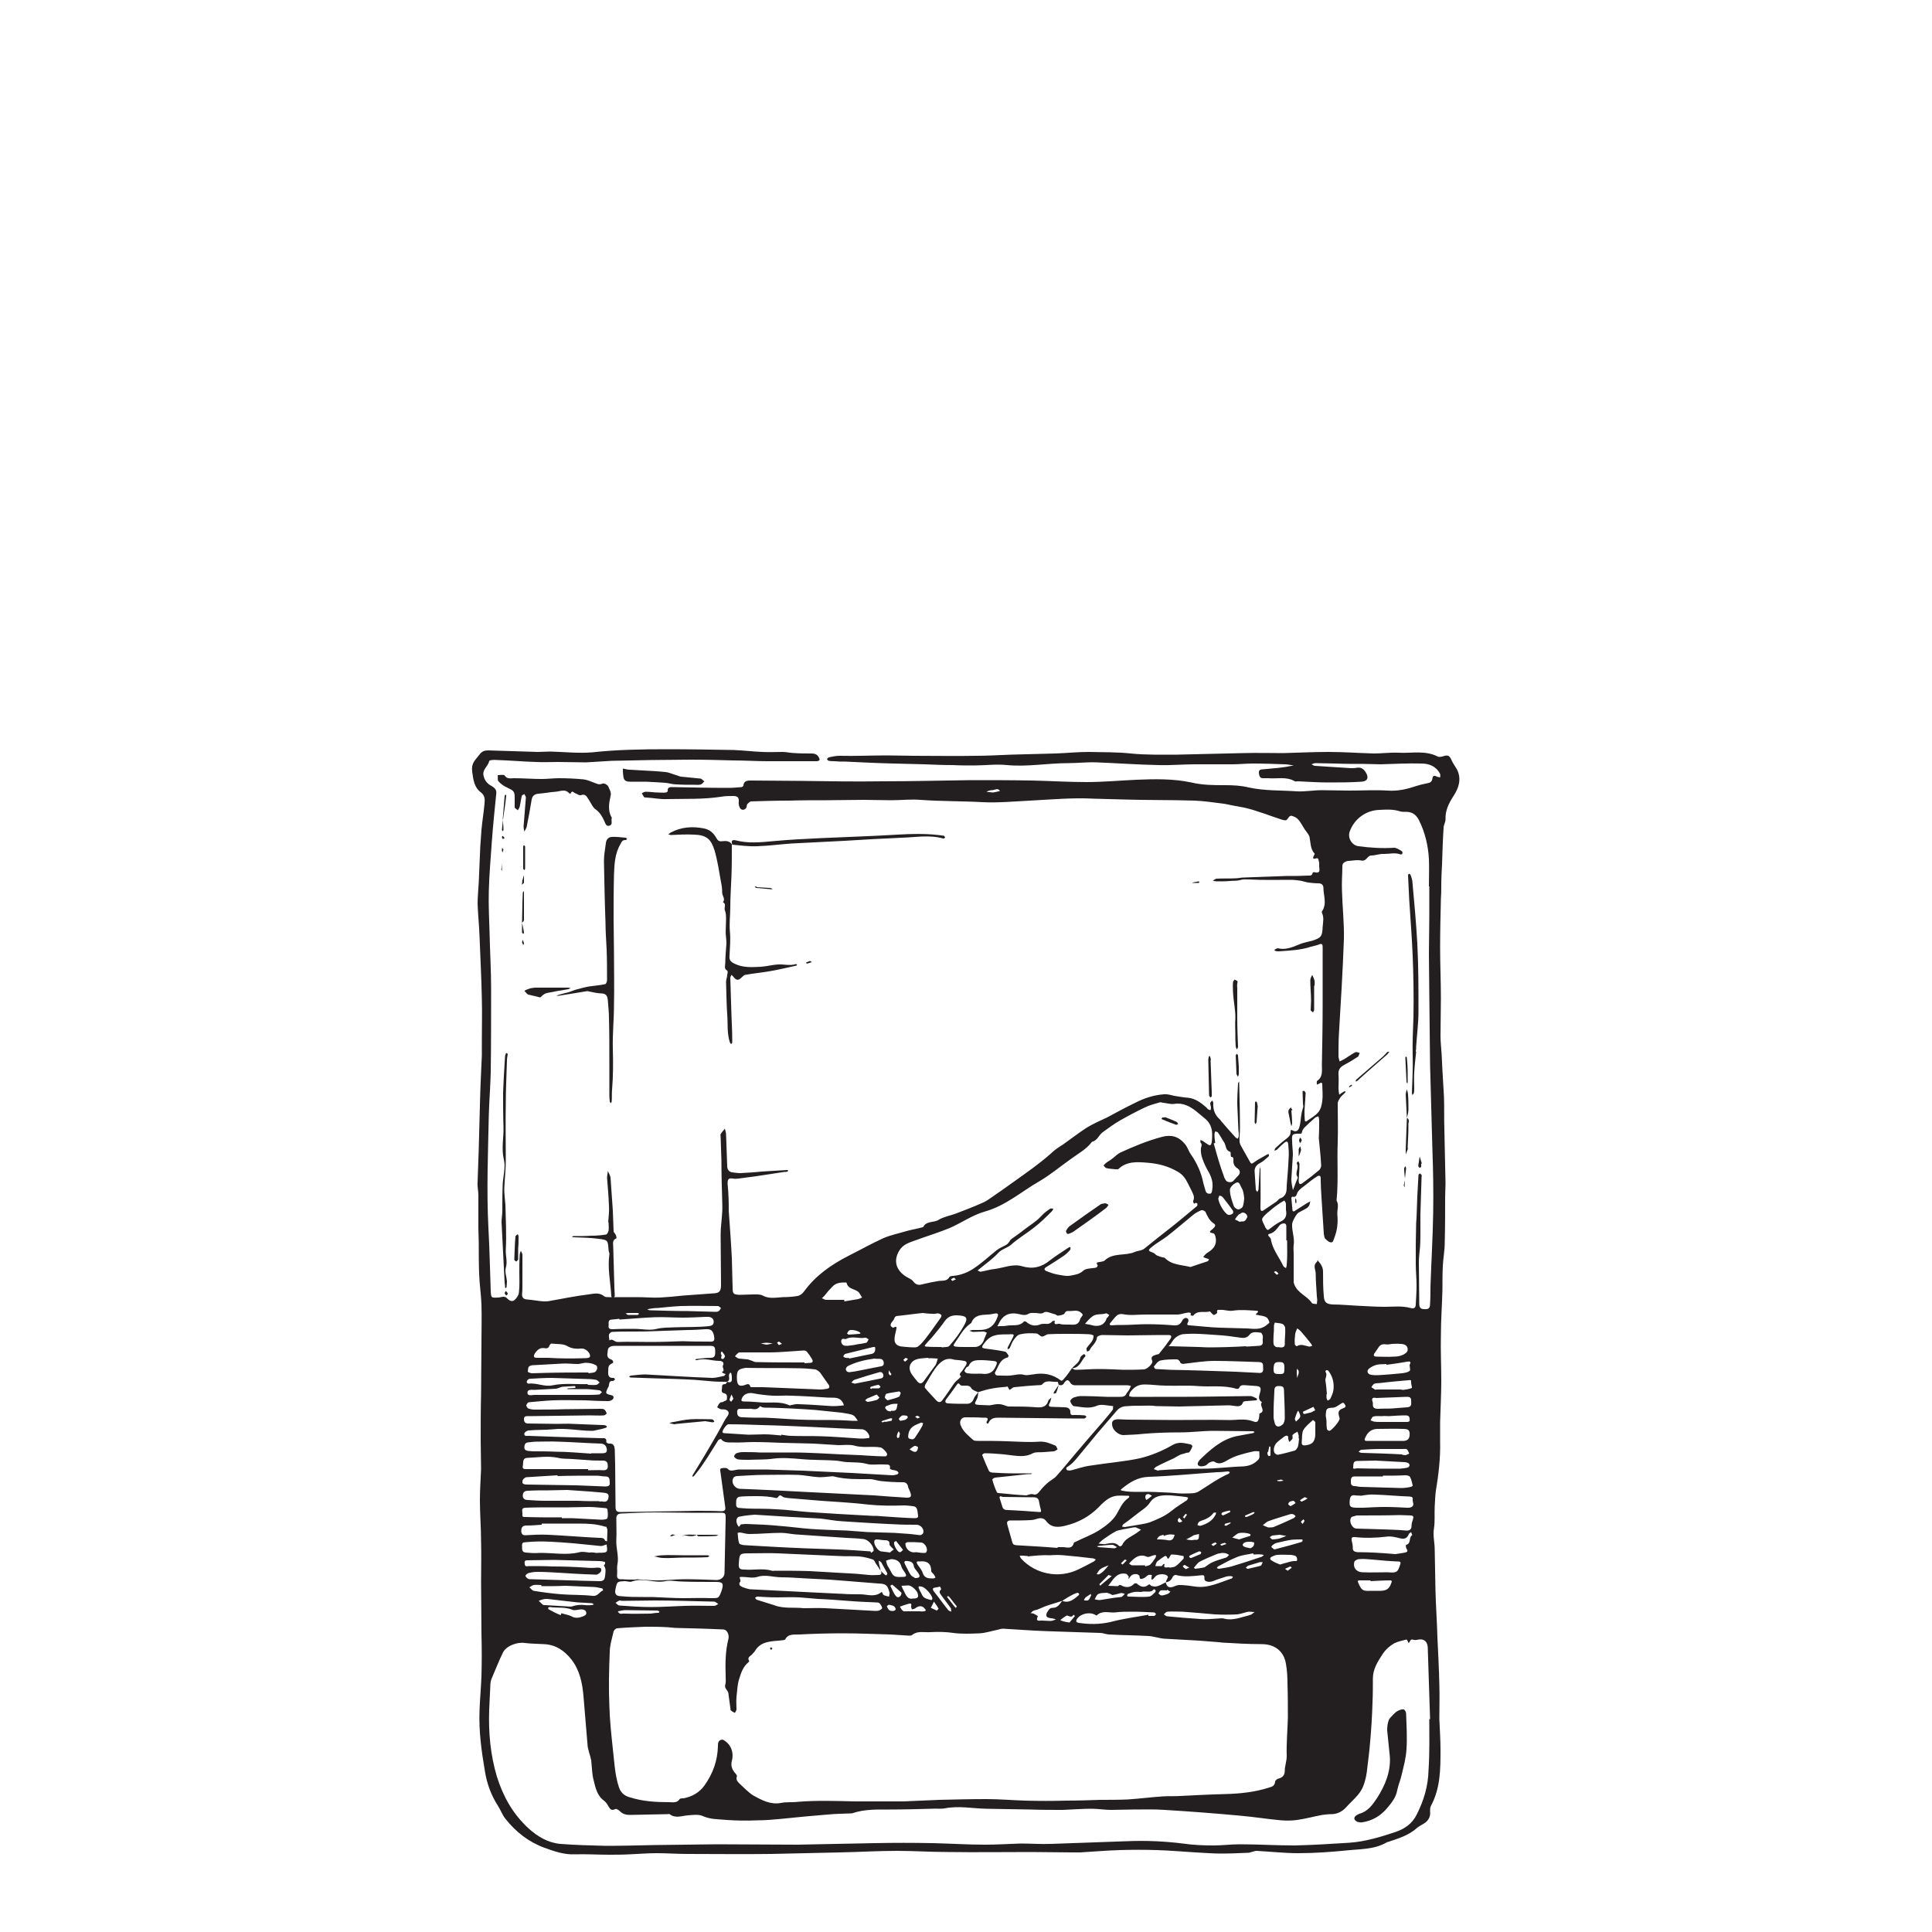 <?xml version="1.0" encoding="utf-8"?>
<!-- Generator: Adobe Illustrator 22.1.0, SVG Export Plug-In . SVG Version: 6.00 Build 0)  -->
<svg version="1.1" id="Layer_1" xmlns="http://www.w3.org/2000/svg" xmlns:xlink="http://www.w3.org/1999/xlink" x="0px" y="0px"
	 viewBox="0 0 500 500" style="enable-background:new 0 0 500 500;" xml:space="preserve">
<style type="text/css">
	.st0{fill-rule:evenodd;clip-rule:evenodd;fill:#231F20;}
</style>
<g>
	<path class="st0" d="M188.6,313.4c0.3,4.3,0.6,8.2,0.8,12.2c0.1,2.6,0.1,5.1,0.2,7.7c0,1.5,0.2,1.7,1.7,1.8c1.2,0,2.3-0.1,3.5-0.1
		c0.9,0,1.9-0.1,2.6,0.3c1.7,0.9,3.4,0.5,5.2,0.4c1.3,0,2.6-0.1,3.8-0.3c0.6-0.1,1.3-0.6,1.7-1.2c3-4.1,7-6.9,11.5-9.2
		c3-1.5,6-3.2,9.1-4.6c1.9-0.8,3.9-1.2,5.9-1.8c1.4-0.4,2.8-0.6,4.2-1c0,0,0.1,0,0.1,0c0.8-1.7,2.7-1.1,4-1.9c1.3-0.8,3-1.1,4.4-1.6
		c2.3-0.9,4.5-1.7,6.7-2.7c0.8-0.3,1.6-0.8,2.3-1.3c2.2-1.5,4.3-3,6.4-4.5c3.2-2.3,6.4-4.5,9.3-7.1c0.9-0.9,2-1.6,3.1-2.3
		c2-1.4,3.9-2.9,5.9-4.2c1.7-1.1,3.6-1.9,5.5-2.8c2.4-1.3,4.8-2.6,7.3-3.8c2.3-1.2,4.8-2,7.4-2.2c0.9-0.1,1.8,0.2,2.7,0.4
		c1.2,0.2,2.4,0.4,3.6,0.5c1.9,0.2,3.3,1.3,4.7,2.5c0.2,0.2,0.3,0.4,0.5,0.5c0.2,0.1,0.4,0.2,0.6,0.2c0-0.2,0.1-0.4,0.1-0.6
		c0-0.4-0.2-0.8-0.2-1.2c0-0.2,0.3-0.4,0.5-0.7c0.1,0.2,0.3,0.4,0.3,0.7c-0.1,1.7,0.4,3.1,1.8,4.3c0.1,0.1,0.1,0.2,0.2,0.3
		c1.2,1.4,2.4,2.8,3.7,4.2c0.2,0.2,0.4,0.3,0.6,0.4c0.1-0.2,0.3-0.4,0.3-0.7c0-0.5,0-1-0.1-1.5c-0.1-2.3-0.2-4.5-0.3-6.8
		c0-1.8,0.1-3.6,0.2-5.3c0-0.2,0.2-0.3,0.3-0.5c0,0.2,0,0.3,0,0.4c0.1,3.9,0.2,7.8,0.2,11.7c0,1.2-0.2,2.4-0.1,3.5
		c0.1,0.7,0.5,1.3,0.9,2c0.6,1.1,1.2,2.1,1.8,3.2c0.2,0.4,0.4,0.6,0.9,0.2c1.1-0.8,2.3-1.4,3.5-2.1c0.1-0.1,0.3-0.1,0.5-0.1
		c0,0.2,0,0.5-0.1,0.6c-0.7,0.6-1.4,1.3-2.2,1.7c-1,0.5-1.5,1.3-1.4,2.3c0.1,1.5,0.2,3,0.3,4.5c0,0.3,0.3,0.5,0.4,0.7
		c0.1-0.3,0.3-0.5,0.3-0.7c0.1-1.7,0.2-3.5,0.3-5.2c0-0.2,0.1-0.4,0.1-0.6c0,0.2,0.1,0.4,0.1,0.6c0,3.3,0.1,6.6,0,9.9
		c0,1,0.3,1.1,1,0.6c1-0.7,2.1-1.4,3.1-2.1c0.4-0.3,0.7-0.8,1.1-0.9c1.6-0.6,1.6-2,1.6-3.3c0.2-2.4,0.4-4.8,0.5-7.2
		c0.1-1.1,0-2.3-0.1-3.4c-0.1-0.9-0.4-1-1.2-0.3c-0.6,0.5-1.2,1.1-1.8,1.7c-0.2,0.1-0.4,0.1-0.6,0.2c0.1-0.2,0.1-0.5,0.3-0.7
		c0.9-0.8,1.7-1.6,2.7-2.3c0.6-0.5,1.2-0.9,1.2-1.8c0-0.4,0-0.8,0.6-0.4c1,0.5,1.5-0.2,1.7-1c0.3-1,0.3-2.1,0.5-3.2
		c0.1-0.7,0.3-1.3,0.5-2c0-0.2-0.1-0.5-0.1-0.7c0-1.1-0.1-2.2-0.1-3.3c0,0,0.3-0.1,0.4-0.1c0.2,0.2,0.4,0.4,0.4,0.6
		c-0.1,1.5-0.2,3-0.3,4.6c0,0.9,0,1.7,0.1,2.6c0,0.1,0.4,0.2,0.4,0.1c1.1-0.8,2.3-1.4,3.1-2.4c0.6-0.7,0.9-1.9,1-2.9
		c0.2-1.5,0-3,0-4.4c0-0.1-0.2-0.3-0.2-0.3c-0.2,0-0.3,0.1-0.5,0.2c-0.2,0.1-0.5,0.2-0.7,0.3c0-0.3-0.1-0.8,0.1-1
		c1.5-1,1.2-2.6,1.2-4.1c0.1-5.2,0.2-10.5,0.2-15.7c0-4.6,0-9.2,0-13.7c0-0.4,0-0.7,0-1.1c0-0.6-0.1-1-0.9-0.7
		c-0.7,0.3-1.4,0.4-2.1,0.6c-2.7,0.9-5.5,1-8.3,1.2c-0.3,0-0.6,0-0.9-0.1c-0.1,0-0.2-0.1-0.3-0.2c0.1-0.1,0.1-0.2,0.2-0.2
		c0.2-0.1,0.5-0.3,0.7-0.3c1.9,0.5,3.6-0.2,5.3-0.9c1.1-0.5,2.3-0.7,3.4-1c0,0,0.1,0,0.1,0c2.4-0.8,2.7-1.1,2.8-3.6
		c0.1-1.3,0.4-2.5-0.2-3.7c0-0.1,0-0.2,0-0.3c1.4-2,0.4-4.1,0.4-6.1c0-0.7-0.4-1.2-1.3-1.2c-0.9,0-1.8-0.1-2.6-0.2
		c-0.7-0.1-1.5-0.4-2.2-0.5c-0.8-0.1-1.5-0.2-2.3-0.2c-3.6,0-7.2,0.1-10.8-0.1c-0.9,0-1.6-0.1-2.5,0.2c-0.8,0.2-1.6,0.1-2.5,0.2
		c-1.1,0.1-2.3,0.1-3.4,0.1c-0.3,0-0.7-0.1-1-0.2c0.3-0.2,0.7-0.5,1-0.5c1.6-0.1,3.3,0,4.9-0.1c0.7,0,1.4-0.2,2.1-0.2
		c3.7-0.1,7.4-0.3,11.1-0.4c1.8,0,3.6,0,5.4-0.1c0.5,0,1.2,0.1,1.3-0.7c0-0.1,0.3-0.2,0.4-0.2c2,0.6,1.2-1.1,1.3-1.8
		c0.1-0.5-0.1-1-0.2-1.5c0-0.1-0.3-0.4-0.4-0.3c-1,0.3-1.2,0.1-0.7-0.8c0.1-0.1,0.2-0.3,0.1-0.4c-1.1-1.2-1-2.8-1.3-4.3
		c-0.2-0.7-0.8-1.3-1.2-1.9c-0.6-0.9-1.1-2-1.9-2.8c-0.4-0.4-1-0.6-1.6-0.8c-0.1,0-0.4,0.1-0.5,0.2c-0.3,0.3-0.6,1-1,1
		c-0.6,0-1.3-0.3-1.9-0.5c-1.6-0.5-3.1-1.1-4.7-1.6c-1.2-0.4-2.4-0.8-3.7-1.1c-0.8-0.2-1.7-0.3-2.6-0.5c-1.3-0.2-2.6-0.6-3.9-0.7
		c-2.2-0.3-4.5-0.6-6.7-0.7c-6.2-0.2-12.4-0.1-18.7-0.3c-2.4-0.1-4.9-0.1-7.3-0.2c-5.5-0.3-11,0.2-16.6,0.5
		c-4.1,0.2-8.2,0.6-12.3,0.4c-5.4-0.3-10.7-0.2-16.1-0.6c-2.5-0.2-5,0.1-7.6,0.1c-2.4,0-4.7-0.1-7.1-0.1c-3.2,0-6.4,0.1-9.6,0.1
		c-3.3,0-6.5,0-9.8,0.1c-3.2,0-6.5,0.1-9.7,0.2c-0.3,0-0.7,0.4-1,0.7c-0.2,0.3-0.1,0.7-0.3,1c-0.5,0.7-1.4,0.6-1.7-0.2
		c-0.2-0.5-0.3-1-0.2-1.5c0.1-1.2-0.6-1.4-1.5-1.4c-1,0-2.1,0-3.1,0.2c-4.6,0.7-9.2,0.5-13.9,0.6c-1.8,0.1-3.6-0.3-5.4-0.4
		c-0.2,0-0.5,0-0.6-0.1c-0.2-0.3-0.4-0.6-0.6-1c0.3-0.2,0.7-0.4,1-0.4c1.1,0,2.2,0.2,3.2,0.2c0.7,0,1.3,0.1,2,0
		c0.2,0,0.6-0.3,0.5-0.4c-0.1-1.1,0.8-1,1.3-1c4.8,0.1,9.6,0.2,14.4,0.2c1.1,0,2.3-0.1,3.4-0.2c0.2,0,0.5-0.3,0.5-0.4
		c0.1-1.4,1.3-1.3,2.1-1.3c4.4,0,8.9,0.1,13.3,0.1c6.9,0.1,13.8,0.2,20.7,0.1c7.6,0,15.2-0.2,22.8-0.3c5.3,0,10.6,0,15.9,0.1
		c4.7,0.1,9.3,0.4,13.9,0.4c4.3,0,8.7-0.4,13-0.6c4.7-0.2,9.5-0.3,14.2,0.7c2.9,0.7,5.8,0.7,8.7,0.7c2.1,0,4.2,0.1,6.2,0.6
		c4.1,0.9,8.3,0.7,12.5,1c2.1,0.1,4.2-0.3,6.3-0.3c2.4,0,4.8,0.1,7.3,0.1c3.3,0,6.6-0.2,9.8,0c2.7,0.2,5.1-0.4,7.5-1.2
		c0.9-0.3,1.9-0.5,2.8-0.7c0.7-0.1,1.2-0.4,1.3-1.2c0.1-0.9,0.6-0.8,1.2-0.5c0.2,0.1,0.5,0.1,0.8,0.2c0-0.3,0.1-0.7,0-0.9
		c-1-2-2.9-2.7-4.8-2.7c-3.5-0.1-7.1,0.1-10.6,0.2c-1.4,0-2.9-0.1-4.3-0.1c-2.5,0-4.9,0-7.4-0.1c-1.7,0-3.5-0.1-5.2-0.1
		c-0.3,0-0.7,0.2-1,0.3c0.3,0.1,0.6,0.4,0.9,0.4c1,0.1,2.1,0.1,3.1,0.2c2.1,0.1,4.1,0.3,6.2,0.4c0.5,0,1,0,1.5-0.1
		c1.1-0.2,1.8,0.3,2.3,1.1c0.9,1.3,0.6,2.4-1,2.5c-2.9,0.2-5.9,0.2-8.8,0.2c-2.6,0-5.1-0.2-7.7-0.3c-0.2,0-0.6,0.1-0.8,0
		c-2.2-1.3-4.6-0.6-6.9-0.8c-0.4,0-0.7,0-1.1,0c-1,0.1-1.2-0.5-1.3-1.3c-0.1-0.8,0.4-1,1-1c1.9-0.2,3.9-0.3,5.8-0.6
		c0.7-0.1,1.5-0.3,2.2-0.4c-0.8-0.1-1.5-0.3-2.3-0.3c-2.7-0.1-5.5-0.2-8.2-0.2c-1.8,0-3.6,0.2-5.4,0.2c-3.2,0-6.4,0-9.6,0
		c-3.2,0-6.3,0.3-9.5,0.2c-5.3-0.1-10.7-0.5-16-0.7c-2.5-0.1-4.9,0.2-7.4,0.2c-5.3,0-10.5,1-15.8,0.5c-2.8-0.3-5.7,0.1-8.6,0.1
		c-1.8,0-3.6,0-5.4-0.1c-2.5,0-4.9-0.1-7.4-0.2c-2.6-0.1-5.3-0.1-7.9-0.2c-4.2-0.1-8.3-0.3-12.5-0.5c-1,0-1.9,0-2.9-0.1
		c-0.5,0-0.9,0-1.4-0.1c-0.2,0-0.4-0.3-0.5-0.5c0.2-0.1,0.3-0.3,0.5-0.4c0.9-0.2,1.8-0.4,2.8-0.4c4.1,0.1,8.1-0.1,12.2-0.1
		c2.4,0,4.7,0.1,7.1,0.1c5.4,0,10.7,0.1,16.1,0c3,0,6-0.2,9-0.3c3.8-0.1,7.6-0.2,11.4-0.3c2.9-0.1,5.8-0.4,8.7-0.4
		c3.6,0.1,7.2,0,10.8,0.4c4,0.4,8,0.3,12.1,0.3c5.7-0.1,11.3-0.3,17-0.4c3.5-0.1,6.9,0,10.4,0c3.9-0.1,7.8-0.3,11.8-0.3
		c3.9,0,7.8,0.3,11.7,0.4c2.1,0,4.2-0.3,6.3-0.2c3.4,0.2,6.9-0.7,10.2,1c0.4,0.2,1.2,0,1.8-0.2c0.8-0.2,1.2,0,1.6,0.8
		c0.4,1,1.1,1.9,1.6,2.8c1.2,2.5,0.4,4.8-1,6.9c-1.2,1.9-2.1,3.7-2,6c0,0.7-0.5,1.4-0.5,2.1c-0.2,3.1-0.3,6.3-0.4,9.4
		c-0.1,1.9-0.2,3.7-0.2,5.6c0,1.2,0,2.3-0.1,3.5c-0.1,4.2-0.2,8.4-0.2,12.5c0,4.4,0.2,8.7,0.2,13.1c0,3.3-0.1,6.6-0.1,9.8
		c0,1.6,0.2,3.2,0.3,4.8c0.1,1.4,0.1,2.8,0.2,4.1c0.1,2.3,0.3,4.6,0.4,6.9c0.1,2.8,0,5.6,0.1,8.3c0.1,4.7,0.2,9.4,0.3,14
		c0,1.2-0.1,2.5-0.1,3.7c0,3.9,0,7.7-0.1,11.6c0,2.1-0.4,4.1-0.5,6.1c-0.1,2.1-0.1,4.1-0.1,6.2c-0.1,4-0.4,7.9-0.4,11.8
		c-0.1,3.9,0.1,7.7,0.1,11.6c0,3.6-0.2,7.2-0.3,10.8c0,1.7,0,3.5,0,5.2c0.1,4.2-0.4,8.4-1.1,12.6c-0.2,1.4-0.2,2.8-0.3,4.1
		c-0.1,1.9,0.1,3.8-0.2,5.7c-0.3,1.8,0.2,3.6,0.2,5.4c0.1,3.6,0.1,7.1,0.2,10.7c0.1,4,0.4,8,0.5,12c0.2,4.1,0.4,8.1,0.5,12.2
		c0.1,3,0,6,0,8.9c0.1,2.7,0.3,5.4,0.3,8c0,5,0,10-2.5,14.6c-0.2,0.4-0.2,0.9-0.2,1.3c0.2,1.5-0.5,2.6-1.7,3.3
		c-0.5,0.3-1.1,0.6-1.6,1c-2.2,2-4.9,2.8-7.6,3.7c-0.1,0-0.2,0-0.3,0.1c-3.3,1.9-6.9,1.7-10.5,2.1c-4.1,0.4-8.2,0.7-12.4,0.7
		c-3.6,0-7.2-0.4-10.8-0.6c-0.4,0-0.9,0.2-1.3,0.3c-0.3,0.1-0.6,0.2-0.9,0.2c-2.4,0.1-4.7,0.2-7.1,0.2c-2.1,0-4.3-0.2-6.5-0.3
		c-3.3-0.2-6.7-0.5-10-0.6c-3.2-0.1-6.4-0.1-9.6,0c-3.4,0.1-6.8,0.4-10.2,0.6c-0.8,0-1.6,0-2.3,0c-3.5,0-7-0.1-10.5-0.1
		c-7.1,0-14.3,0.1-21.4,0c-4.4,0-8.9-0.3-13.3-0.3c-4.9,0-9.7,0.3-14.6,0.4c-6,0.1-12,0.3-17.9,0.4c-7.2,0.1-14.5,0-21.7,0
		c-2.6,0-5.3-0.2-7.9-0.2c-2.4,0-4.7,0.2-7.1,0.3c-1.8,0.1-3.6,0.1-5.4,0.1c-2.9,0-5.9-0.2-8.8-0.1c-2.8,0.1-5.3-0.8-7.8-1.7
		c-4.1-1.5-7.4-4.1-10.1-7.5c-0.8-1-1.2-2.2-1.9-3.3c-1.8-2.8-2.9-5.8-3.4-9c-0.9-5.2-1.6-10.4-1.4-15.7c0.1-3,0.4-6,0.5-9
		c0.1-3.6,0.1-7.2,0-10.8c0-4.5-0.1-9.1-0.1-13.6c0-3.4,0.1-6.9,0-10.3c0-3.6-0.3-7.2-0.3-10.8c0-2.7,0.2-5.4,0.3-8
		c0-2.5-0.1-5-0.1-7.6c0-3.9,0-7.8,0.1-11.8c0-4.5,0.1-9.1,0.1-13.6c0-3.2,0.1-6.4,0-9.6c-0.1-2.6-0.5-5.2-0.6-7.9
		c-0.1-2.7-0.1-5.3-0.1-8c0-1.3-0.1-2.6-0.1-3.8c0-2.9,0-5.7,0-8.6c0-1.1-0.3-2.2-0.2-3.4c0.1-2.9,0.2-5.7,0.3-8.6
		c0.1-3.8,0.2-7.5,0.3-11.3c0.1-4.3,0.3-8.6,0.5-12.8c0-1.3,0-2.6,0-3.9c0-3.6,0.1-7.2,0-10.8c-0.1-5.4-0.4-10.8-0.6-16.2
		c-0.1-2.8-0.4-5.6-0.5-8.4c0-1.8,0.2-3.7,0.3-5.5c0.1-3.1,0.3-6.3,0.4-9.4c0.1-1.4,0.2-2.8,0.3-4.2c0.2-2.3,0.6-4.6,0.8-6.9
		c0.1-1,0.1-2-0.9-2.8c-1.8-1.3-2-3.3-2.3-5.4c-0.3-2.2,0.8-3,1.8-4.3c0.7-1,1.4-1.2,2.4-1.2c4.2,0.1,8.5,0.3,12.7,0.4
		c1.1,0,2.3-0.1,3.4-0.1c3.6,0.1,7.2,0.5,10.8,0.2c6.4-0.7,12.9-0.8,19.3-0.8c5.8,0,11.6,0.1,17.3,0.2c2.5,0.1,4.9,0.4,7.3,0.5
		c1.8,0.1,3.6,0,5.4,0c1,0,2,0.3,3.1,0.3c1.4,0.1,2.9,0.1,4.3,0.1c0.8,0,1.5,0.2,1.9,1c0.4,0.7,0.2,0.9-0.5,1c-4.3,0-8.5,0-12.8,0
		c-2.9,0-5.9-0.2-8.8-0.2c-3.7-0.1-7.4-0.2-11.1-0.2c-3.5,0-7,0.1-10.5,0.1c-3.3,0.1-6.6,0.1-9.9,0.2c-2.2,0.1-4.4,0.3-6.6,0.4
		c-2.4,0-4.8-0.1-7.3-0.1c-1.9,0-3.8,0.1-5.7,0c-3.3-0.1-6.6-0.4-9.9-0.5c-0.5,0-0.9-0.1-1.4,0c-0.3,0-0.8,0.1-0.8,0.3
		c-0.3,1.3-1.7,2.1-1.5,3.5c0.2,1.3,0.9,2.3,2.1,2.9c1,0.6,1.4,1.1,1.2,2.3c-0.4,3.9-0.8,7.9-1.1,11.9c-0.3,4.4-0.7,8.8-0.8,13.1
		c-0.1,3.6,0.1,7.1,0.2,10.7c0.1,4.8,0.4,9.7,0.4,14.5c0,7.2,0,14.5-0.1,21.7c-0.1,3.7-0.4,7.4-0.5,11.1c-0.2,9.7-0.6,19.4-0.1,29.1
		c0.3,5.4,0.4,10.8,0.6,16.3c0.1,1.8,0.1,1.8,1.9,1.7c0.5,0,0.9-0.2,1.4-0.2c0.3,0,0.7,0.1,0.8,0.3c0.6,0.6,1.3,1.1,2,0.6
		c0.6-0.5,1.2-1.4,1.2-2.1c0.2-1.7,0.1-3.4,0.1-5.1c0-1.5,0-3,0.1-4.6c0-0.3,0.2-0.7,0.3-1c0.1,0.3,0.4,0.7,0.4,1c0,2.6,0,5.3,0,7.9
		c0,0.8,0,1.6-0.1,2.3c0,0.9,0.3,1.3,1.3,1.4c1.4,0.1,2.8,0.4,4.3,0.5c0.5,0,1,0,1.5-0.1c3.4-0.6,6.7-1.3,10.1-1.7
		c1.4-0.2,2.8-0.6,4.1,0.5c0.2,0.2,0.7,0.2,1,0.2c2.5,0,5.1,0,7.6,0c2,0,3.9,0.2,5.9,0.1c1.9-0.1,3.9-0.3,5.8-0.5
		c2.7-0.2,5.4-0.4,8.2-0.6c1.3-0.1,1.7-0.6,1.7-2.2c0-4.3-0.1-8.7-0.1-13c0-1.9,0.3-3.8,0.4-5.7c0.1-1.1,0-2.2,0-3.3
		c-0.1-3.4-0.2-6.9-0.2-10.3c-0.1-2-0.1-3.9-0.2-5.9c0-0.3-0.1-0.6,0-0.8c0.3-0.5,0.7-0.9,1.1-1.4c0.1,0.5,0.3,1,0.3,1.4
		c0.1,2.8,0.2,5.5,0.3,8.3c0,0.9,0.5,1.5,1.3,1.6c0.7,0.1,1.4,0.2,2.1,0.2c1.8-0.1,3.7-0.2,5.5-0.4c2.2-0.1,4.4-0.3,6.6-0.4
		c0.1,0,0.2,0.1,0.3,0.1c-0.1,0.1-0.1,0.3-0.2,0.3c-0.3,0.1-0.6,0.1-0.9,0.1c-3.4,0.5-6.8,1.1-10.2,1.5c-1,0.1-2.1,0.4-3.1,0.2
		c-1.2-0.2-1.3,0.4-1.3,1.3C188.6,309.4,188.6,311.6,188.6,313.4L188.6,313.4z M274.9,414.3c-1.2,0.4-2.3,0.7-3.5,1.1
		c-1,0.3-2,0.8-3,1.2c-0.3,0.1-0.7,0.1-1,0.3c-0.3,0.1-0.4,0.4-0.7,0.6c0.3,0,0.5,0,0.8,0.1c0.4,0.2,1.1,0.6,1.1,0.7
		c-0.7,1.4,0.3,1.1,1,1.1c0.7,0,1.4,0.1,2.2,0.1c0.5,0,1-0.2,1.5-0.4c-0.4-0.1-0.9-0.3-1.3-0.3c-0.6-0.1-1.3-0.2-1.2-0.9
		c0-0.5,0.5-1.1,0.8-1.5c0.2-0.2,0.6-0.3,0.9-0.3C273.7,416.1,274.2,415.2,274.9,414.3c1.8,0.7,3-0.4,4.2-1.4
		c0.1-0.1,0.2-0.3,0.2-0.4c-0.1-0.1-0.3-0.3-0.4-0.3c-0.4,0.1-0.7,0.2-1.1,0.4C276.8,413.1,275.8,413.7,274.9,414.3L274.9,414.3z
		 M301.7,409.5c0.2,1,0.7,1.5,1.8,1.2c0.6-0.2,1.1-0.5,1.7-0.5c1.4,0,2.7,0.2,4.1,0.4c3.4,0.5,6.4-1.1,9.5-2.1
		c0.1-0.1,0.2-0.3,0.3-0.4c-0.2-0.1-0.4-0.2-0.5-0.2c-0.4,0-0.8,0-1.2,0.1c-1.2,0.4-2.3,0.7-3.5,1.2c-1.1,0.4-2.3,0.1-2.2-0.7
		c0.1-1.1-0.5-0.8-1-0.8c-2.1,0.2-4.2,0.5-6.4-0.1c-0.2-0.1-0.8,0.3-0.8,0.5C303.1,409,302.5,409.4,301.7,409.5
		c0.1-0.4,0.3-0.8,0.5-1.2c0.1-0.2,0-0.4-0.1-0.5c-0.7-0.6-2.5-0.5-3.1,0.2c-0.2,0.2-0.4,0.5-0.6,0.7c-0.1,0.1-0.3,0-0.4,0.1
		c0-0.1,0-0.3,0-0.4c0-0.3,0.1-0.5,0.1-0.8c-0.3,0-0.6-0.1-0.9,0c-0.4,0.2-0.7,0.6-1.1,0.8c-0.4,0.1-1.2,0.7-1.2-0.5
		c0-0.2-0.4-0.4-0.6-0.5c-0.7-0.1-1.4,0-1.9,0.8c-0.1,0.2-0.3,0.3-0.4,0.4c0-0.2,0.2-0.5,0.1-0.6c-0.2-0.3-0.5-0.7-0.7-0.7
		c-1.4-0.3-2.4,0.3-3.3,1.4c-0.4,0.5-0.8,1.1-1.3,1.7c0.8,0,1.6,0.1,2.4,0.1c0.2,0,0.3-0.2,0.5-0.3c0.1,0,0.2,0,0.3,0
		c1.2,0.7,2.4,0.8,3.5-0.3c0.1-0.2,0.7-0.2,0.8,0c0.9,0.8,1.8,1,2.7,0.4c0.3-0.2,0.4-0.5,0.8,0c0.1,0.2,0.6,0.2,1,0.3
		C299.9,410.6,300.8,409.9,301.7,409.5L301.7,409.5z M227.9,406.5c0.4,0.4,0.8,0.8,1.2,1.1c0.1,0.1,0.4,0.1,0.4,0
		c0.1-0.2,0.2-0.4,0.1-0.5c-0.5-0.9-1-1.8-1.5-2.7c-0.1-0.2-0.5-0.4-0.7-0.5c0,0.3,0.1,0.6,0.1,0.9
		C227.7,405.4,227.8,405.9,227.9,406.5c-0.4-0.6-0.8-1.3-1.2-1.8c-0.2-0.4-0.5-1-0.8-1.1c-1.2-0.4-2.4-0.7-3.6-0.8
		c-1.7-0.1-3.4,0-5.1-0.1c-5.3-0.2-10.6-0.5-15.9-0.7c-2.4-0.1-4.8,0-7.2,0c-2.7,0-2.7,0-2.9,2.6c-0.1,1.3,0.2,1.6,1.5,1.6
		c2.3,0.2,4.7-0.4,7.1,0.3c0.2,0.1,0.4,0,0.6,0c3,0,6.1,0,9.1,0.1c4.1,0.2,8.1,0.5,12.2,0.7c1.1,0.1,2.1,0.2,3.2,0.3
		c0.8,0.1,1.7,0,2.5,0C228.1,407.6,228.3,407.1,227.9,406.5L227.9,406.5z M277.4,354.1L277.4,354.1c0.3,0.1,0.6,0.4,0.9,0.4
		c1.9,0,3.9-0.2,5.8-0.2c2.2,0,4.4,0.1,6.6,0.2c1.8,0,3.5,0,5.3-0.1c0.9,0,2.5-1.6,2.2-2.2c-0.5-1.2,0.2-1.3,1-1.6
		c0.3-0.1,0.7-0.1,0.8-0.3c1-1.2,2-2.5,2.9-3.8c0.3-0.5,0.4-1-0.5-1c-0.7,0-1.4,0-2.2,0c-2.8,0-5.6,0.1-8.4,0.1
		c-2.2,0-4.4-0.1-6.6-0.1c-0.4,0-1.2,0.3-1.3,0.6c-0.1,1.4-1.4,2.2-1.9,3.3c-0.1,0.2-0.4,0.3-0.7,0.4c0-0.3-0.2-0.7-0.1-0.9
		c0.4-0.6,1-1.2,1.4-1.8c0.3-0.4,0.4-0.9,0.4-1.4c0-0.2-0.8-0.4-1.2-0.4c-1.9-0.1-3.7-0.1-5.6-0.1c-1.6,0-3.3,0-4.9,0.1
		c-0.5,0-1.1,0.6-1.6,0.6c-0.5,0-1-0.8-1.5-0.8c-1.4-0.1-2.8-0.1-4.1,0.2c-0.7,0.1-1.3,0.8-1.7,1.4c-0.5,0.6-0.7,1.4-1.1,2.2
		c-0.1,0.1-0.3,0.2-0.5,0.3c0-0.2-0.1-0.4,0-0.5c0.5-0.9,0.9-1.8,1.4-2.7c0.3-0.6,0.1-0.7-0.4-0.7c-1.4,0.1-2.9-0.1-4.3,0.3
		c-1,0.2-2,1-2.6,1.8c-1.1,1.4-1,1.5,0.8,1.7c1.5,0.2,3,0.4,4.4,0.7c0.4,0.1,0.6,0.6,0.9,1c0.1,0.1-0.1,0.4-0.2,0.5
		c-2.1,0.5-2.4,2.4-3.3,3.9c-0.1,0.1,0.1,0.6,0.3,0.7c0.3,0.1,0.7,0.1,1.1,0.1c1.1,0,2.2,0.1,3.2-0.1c1-0.1,1.8-0.4,2.9-0.1
		c0.7,0.2,1.5,0,2.3-0.1c2.7-0.5,5.1-0.1,7.3,1.6c0.1,0.1,0.5-0.1,0.6-0.3C276.2,355.9,276.8,355,277.4,354.1L277.4,354.1z
		 M274,358.4L274,358.4c-0.1-0.2-0.2-0.8-0.3-0.8c-1.3,0.2-2.9-0.7-4,0.7c-0.2,0.2-0.8,0.2-1.2,0.2c-2,0.1-4,0.3-6,0.5
		c-0.4,0-0.8,0.5-1.2,0.7c-0.1,0-0.3-0.5-0.5-0.8c0-0.1-0.2-0.1-0.3,0c-1.2,0.1-2.4,0.2-3.5,0.4c-1.3,0.2-2.6,0.6-3.9,1
		c-0.6-0.3-1.4-0.5-1.7-1c-0.4-0.7-0.9-0.7-1.5-0.7c-0.5,0-1.2,0.1-1.4-0.2c-0.4-0.5-0.6-0.5-0.9,0c-0.9,1.3-1.8,2.5-2.7,3.7
		c-0.5,0.7-0.2,1.1,0.6,1.1c1.6,0.1,3.2,0.1,4.8,0.1c0.8,0,1.4-0.5,1.7-1.3c0.2-0.6,0.8-1.2,1.2-1.7c-0.1,0.6-0.1,1.3-0.4,1.8
		c-0.7,1.3-0.7,1.4,0.7,1.5c0.9,0,1.8,0.1,2.6,0.1c0.8-0.1,1.7-0.4,2.5-0.3c0.8,0,1.5,0.4,2.3,0.6c0.1,0,0.2,0,0.3,0
		c2.3,0,4.6,0,6.9,0.2c1.5,0.1,2.7,0,3.2-1.7c0.1-0.3,0.5-0.5,0.8-0.8c-0.1,0.4-0.2,0.7-0.3,1.1c-0.6,1.1-0.5,1.3,0.8,1.3
		c1,0,2,0.1,2.9,0.1c0.8,0,1.5,0.3,1.5,1.2c0,1,0.5,0.8,1.1,0.8c0.9,0,1.7,0,2.6,0.1c0.2,0,0.4,0.3,0.5,0.4
		c-0.2,0.1-0.4,0.4-0.6,0.4c-1.1,0-2.2,0-3.2,0c-6.1-0.1-12.2-0.1-18.2-0.2c-1.4,0-2.7-0.2-3.4,1.4c0,0.1-0.3,0.1-0.4,0.1
		c0-0.1-0.1-0.3-0.1-0.4c0.9-1.3-0.3-1.1-0.9-1.1c-1.5-0.1-3.1-0.1-4.6-0.1c-1,0-1.6,1-1.2,2c0.6,1.7,2.1,2.8,3.3,3.9
		c0.3,0.2,0.8,0.2,1.2,0.2c2.5,0,5.1,0,7.6,0.1c2.8,0.1,5.6,0.3,8.3,0.1c1.6-0.1,2.8,0.5,4.1,1c0.3,0.1,0.4,0.6,0.6,1
		c-0.3,0.2-0.6,0.4-0.9,0.5c-0.9,0.1-1.8,0.1-2.6,0.2c-1,0.1-2.1-0.1-2.9,0.3c-1.3,0.7-2.6,0.8-3.9,0.7c-1.5-0.1-3.1-0.4-4.6-0.5
		c-1.3-0.1-2.6-0.2-4-0.2c-0.2,0-0.7,0.4-0.6,0.5c0.5,1.3,1.1,2.7,1.7,4c0.1,0.3,0.6,0.5,0.9,0.5c1.7,0.1,3.4,0.2,5.1,0.2
		c1.6,0,3.2,0,4.9,0c0.1,0,0.2,0,0.3,0c-0.1,0.1-0.2,0.2-0.3,0.2c-0.3,0-0.5,0-0.8,0c-2.8,0.3-5.6,0.6-8.4,0.9
		c-0.3,0-0.8,0.4-0.8,0.5c0.3,1.1,0.7,2.3,1.2,3.3c0.1,0.3,1,0.2,1.5,0.3c2,0.2,4,0.4,6.1,0.5c0.2,0,0.5-0.2,0.7-0.2
		c0.3-0.1,0.7-0.2,1-0.1c0.9,0.3,1.3-0.2,1.8-0.8c0.6-0.8,1.3-1.5,2.1-2.2c0.7-0.6,1.6-1,2.2-1.7c1.7-1.9,3.4-4,5.1-6
		c2.3-2.7,4.5-5.3,6.8-7.9c0.9-1.1,1.9-2.2,2.7-3.3c0.1-0.2,0-0.6,0.1-0.9c-1.4-0.1-3.1-0.6-4.2-0.1c-2.1,0.9-4,0.3-6,0.1
		c-0.3,0-0.8-0.8-0.9-1.2c-0.1-0.3,0.4-0.8,0.8-1c0.6-0.2,1.3-0.4,1.9-0.4c2.3,0,4.5,0.1,6.8,0.2c1.2,0,2.3,0,3.5,0
		c0.6,0,1.2-0.1,1.5-0.8c0.2-0.4,0.5-0.6,0.7-1c0.2-0.3,0.3-0.7,0.5-1c-0.3-0.1-0.7-0.2-1-0.2c-2.5,0-5,0-7.4,0c-2.1,0-4.1,0-6.2,0
		c-0.3,0-0.8-0.2-1-0.5c-0.6-1-1-1.1-1.7-0.1C275.1,358.5,274.6,358.6,274,358.4L274,358.4z M188.2,357.6c-1.3,0-2.5,0-3.8-0.1
		c-1.5-0.1-3.1-0.3-4.6-0.4c-3.6-0.2-7.2-0.3-10.8-0.4c-1.9-0.1-3.8-0.1-5.7-0.2c-0.2,0-0.4-0.1-0.5-0.2c0.2-0.1,0.3-0.3,0.5-0.3
		c1.2-0.1,2.5-0.3,3.7-0.3c5.8,0.3,11.6,0.7,17.3,0.9c1,0,2-0.3,3-0.5c0.2,0,0.3-0.3,0.5-0.5c-0.2-0.1-0.4-0.1-0.6-0.2
		c-0.1-0.1-0.3-0.2-0.4-0.3c1-0.4,0-1.2,0.3-1.7c0.4-0.8-0.2-1.2-0.9-1.2c-1.9,0-3.9-0.8-5.8-0.2c-0.1,0-0.3,0-0.5,0
		c0.1-0.1,0.2-0.3,0.4-0.3c1.2-0.1,2.3-0.3,3.5-0.3c1,0,1.3-0.3,1.3-1.5c0-1.3-0.2-1.6-1.3-1.6c-3.4,0-6.8,0-10.2,0
		c-4.8,0-9.7,0-14.5,0c-0.7,0-1.7,0.2-1.8,1.1c0,0.8-0.6,1.9,0.8,2.4c0.4,0.1,1,0.8,0.2,1.1c-1.1,0.5-0.8,1.3-0.9,2.1
		c-0.1,1.1,0.3,1.7,1.4,1.6c0.1,0,0.3,0.2,0.4,0.4c-0.2,0.1-0.4,0.4-0.6,0.4c-0.8-0.1-0.9,0.4-1,1c0,0.3-0.2,0.7-0.4,1
		c-0.5,1.1-0.5,1.3,0.7,1.6c0.6,0.1,1.1,0.3,0.8,1c-0.2,0.3-0.8,0.6-1.2,0.6c-2,0-4.1-0.1-6.1-0.2c-2.7,0-5.4-0.1-8.2,0
		c-2.1,0.1-4.2,0.3-6.3,0.5c-0.3,0-0.6,0.5-0.7,0.8c0,0.2,0.3,0.7,0.5,0.8c0.5,0.2,1.1,0.3,1.7,0.3c2.6,0,5.1,0,7.7-0.1
		c3.1,0,6.2-0.1,9.3-0.1c0.4,0,0.8,0,1,0.2c0.3,0.2,0.5,0.6,0.6,1c0,0.1-0.5,0.5-0.7,0.5c-1.2,0.1-2.4,0-3.6,0
		c-5.3,0.1-10.5,0.1-15.8,0.2c-0.6,0-1.3-0.1-1.3,0.7c0,0.7,0.2,1.2,1.1,1.2c2.5,0,4.9,0.1,7.4,0.1c1.4,0,2.8-0.1,4.2,0
		c2.5,0.1,5,0.2,7.6,0.3c0.3,0,0.5,0,0.8,0.1c0.2,0.1,0.3,0.2,0.4,0.3c-0.1,0.1-0.2,0.3-0.3,0.3c-0.3,0.1-0.7,0.2-1,0.3
		c-0.5,0.1-0.9,0.2-1.4,0.3c-0.4,0.1-0.8,0.2-1.2,0.2c-3.4,0-6.7-0.8-10.1-0.4c-2.1,0.2-4.2,0.1-6.3,0.3c-0.4,0-1.1,0.5-1.1,0.8
		c-0.1,0.8,0.7,0.6,1.1,0.6c2.8,0.1,5.7,0.2,8.5,0.3c3.4,0.1,6.9,0.2,10.3,0.3c0.6,0,1.5-0.2,1.3,1c0,0.1,0.4,0.4,0.7,0.4
		c1.2-0.1,1.4,0.6,1.5,1.5c0,1.3,0.1,2.7,0.1,4c0,3.6,0.1,7.2,0.1,10.8c0,1.1,0.3,1.4,1.2,1.4c0.3,0,0.6,0,0.9,0
		c4.5-0.1,9.1-0.1,13.6-0.2c1.8,0,3.7-0.1,5.5-0.1c2.1,0,4.1,0,6.2,0.1c0.8,0,1.1-0.3,1-1c-0.4-2.9-0.8-5.9-1.2-8.8
		c-0.2-1.2-0.3-1.3,0.9-1.4c0.3,0,0.8,0,1,0.3c0.5,0.5,1,0.4,1.6,0.3c0.5-0.1,0.9-0.2,1.4-0.2c2.2,0,4.4,0,6.6,0
		c3.2,0.1,6.4,0.2,9.6,0.3c4.3,0.2,8.6,0.4,12.8,0.6c3.5,0.2,7,0.4,10.5,0.6c0.4,0,0.8-0.1,1.2-0.2c0.6-0.2,0.5-0.7,0-0.9
		c-0.3-0.2-0.8-0.2-1.2-0.3c-0.2-0.1-0.6-0.2-0.6-0.3c0.3-1.4-0.9-1-1.5-1.1c-1.4-0.1-3,0.2-4.3-0.1c-1.7-0.5-3.3-0.4-5-0.5
		c-1.1,0-2.1-0.3-3.2-0.4c-3-0.2-6.1-0.1-9.1-0.4c-2.4-0.2-4.7-0.4-7.1-0.1c-2.1,0.3-4.2,0.2-6.3,0.3c-0.9,0-1.9,0-2.8-0.1
		c-0.4-0.1-0.8-0.4-1-0.7c-0.1-0.2,0.3-0.8,0.6-0.9c0.5-0.2,1.1-0.3,1.7-0.3c1.4,0,2.9,0,4.3,0.1c2.9,0,5.8,0,8.6,0
		c2.3,0,4.5,0.1,6.8,0.2c2,0.1,3.9,0.2,5.9,0.3c1.6,0.1,3.3,0.1,4.9,0.2c0.5,0,1,0.1,1.5,0.1c1.6,0.1,3.2,0.2,4.9,0.2
		c0.1,0,0.4-0.3,0.4-0.5c0-0.5-1.2-1.7-1.7-1.8c-2.3-0.4-4.6,0.2-6.9-0.5c-1.2-0.3-2.6-0.1-4-0.1c-2.2-0.1-4.3-0.3-6.5-0.4
		c-2.8-0.1-5.5-0.1-8.3-0.2c-2.4-0.1-4.8-0.2-7.2-0.2c-1.8,0-3.7,0.2-5.6,0.1c-1,0-2.1,0.1-2.8-0.9c0,0-0.6,0.1-0.7,0.3
		c-1.3,2-2.5,4.1-3.9,6.1c-0.7,1.1-1.6,2.2-2.4,3.2c-0.1,0.1-0.3,0.1-0.4,0.2c0-0.2,0-0.4,0.1-0.5c1-1.7,2.1-3.4,3.1-5.1
		c1.4-2.4,2.8-4.7,4.1-7.1c0.6-1,1-2,1.7-2.9c0.6-0.8,0.5-1.5-0.5-1.8c-0.4-0.1-0.8,0-1.2-0.1c-0.3-0.1-0.6-0.3-0.9-0.5
		c0.2-0.4,0.4-0.9,0.8-1.2c0.1-0.2,0.5,0,0.7-0.2c0.4-0.2,1-0.4,1-0.6c0-0.5,0.3-1.3-0.6-1.6c-0.5-0.1-0.8-0.3-0.7-1
		c0.2-0.6-0.3-1.4,0.9-1.4C188,358.1,188.1,357.7,188.2,357.6c0.8,0.3,1.3,0.1,1.2-0.9c0-0.4,0-0.7-0.1-1.1c0-0.2-0.2-0.3-0.3-0.4
		c-0.1,0.2-0.2,0.3-0.3,0.5C188.5,356.3,189.1,357.1,188.2,357.6L188.2,357.6z M167,421c-2.6,0.1-5,0.2-7.3,0.4
		c-0.3,0-0.8,0.5-0.9,0.8c-0.4,1.8-1,3.6-1,5.4c-0.2,4.6-0.3,9.2-0.1,13.8c0.1,3.7,0.5,7.5,0.9,11.2c0.4,3.4,0.5,6.7,1.6,10
		c0.6,1.7,1.8,2.3,3,2.6c3.2,1,6.5,1.2,9.9,1.2c1,0,2.1,0.3,2.8-0.8c0.1-0.2,0.7-0.2,1-0.2c2.2-0.4,4.1-1.5,5.4-3.3
		c2.2-3.1,3.4-6.4,3.5-10.2c0-0.5,0-1,0.3-1.3c0.2-0.3,0.8-0.5,1.1-0.3c1.9,1,2.8,3.2,2.2,5.4c-0.3,1.2,0,2.1,0.7,3
		c0.3,0.3,0.7,0.8,0.6,1c-0.3,1,0.2,1.4,0.8,2c1.1,1,2.2,2.2,3.5,3c2.2,1.2,4.4,2.4,7.1,1.9c1.4-0.3,3-0.1,4.5-0.3
		c4.9-0.4,9.8-0.2,14.7-0.1c4.2,0,8.3,0,12.5,0c3.1-0.1,6.2-0.3,9.3-0.4c4.1-0.1,8.1-0.2,12.2-0.2c3.3,0,6.7,0.3,10,0.4
		c3.6,0.1,7.1,0.1,10.7,0c2.9,0,5.9-0.1,8.8-0.2c2.3,0,4.6,0,7-0.1c3.1-0.2,6.1-0.6,9.2-0.8c1.5-0.1,2.9,0,4.4-0.1
		c3.9-0.2,7.8-0.4,11.7-0.5c3.9-0.1,7.7-0.5,11.4-1.7c0.8-0.2,1.4-0.5,1.5-1.5c0-0.3,0.6-0.8,0.9-0.8c1.1-0.3,1.6-1,1.6-2
		c0-1.3,0.5-2.5,0.5-3.8c-0.1-3.3,0.2-6.6,0.3-9.9c0-2.9,0-5.9-0.1-8.8c0-1.7-0.1-3.5-0.4-5.2c-0.5-3.1-2.7-5.1-6.3-5.1
		c-3.4,0-6.8-0.2-10.2-0.4c-0.3,0-0.5-0.1-0.8-0.1c-1.7-0.1-3.4-0.3-5.1-0.4c-3-0.2-6-0.3-9-0.5c-1.4-0.1-2.7-0.6-4.1-0.7
		c-3.4-0.2-6.8-0.2-10.2-0.4c-0.8,0-1.6-0.4-2.4-0.4c-3-0.1-6.1-0.2-9.1-0.3c-3.2-0.1-6.4-0.2-9.6-0.4c-2.1-0.1-4.3-0.3-6.4-0.4
		c-0.5,0-1,0.2-1.5,0.3c-1.5,0.3-3,0.8-4.5,0.9c-2.3,0.1-4.7,0.2-6.9-0.1c-2-0.3-4-0.3-6-0.2c-1.6,0.1-3.2-0.4-4.6,0.7
		c-0.2,0.2-0.6,0.2-0.9,0.2c-1.6-0.1-3.2-0.2-4.8-0.3c-4-0.1-8.1-0.3-12.1-0.3c-3.8,0-7.6,0.1-11.4,0.3c-1.3,0.1-2.9-0.3-3.7,1.3
		c-0.1,0.1-0.5,0.2-0.7,0.2c-0.7,0.1-1.4,0.1-2.2,0.2c-1.9,0.2-3.7,0.6-4.8,2.4c-0.2,0.4-0.6,0.7-0.9,1.1c-0.5,0.5-1.3,0.7-0.7,1.7
		c0,0-0.1,0.2-0.2,0.3c-1.4,1.1-1.9,2.7-2.4,4.3c-0.5,1.5-0.5,3.1-0.7,4.7c-0.1,1.1,0,2.2,0,3.2c0,0.3-0.3,0.6-0.4,0.9
		c-0.4-0.2-0.8-0.4-1.1-0.7c-0.1-0.1,0-0.5-0.1-0.7c-0.2-1.2-0.3-2.4-0.5-3.7c-0.1-0.8-1.1-1.2-0.8-2.2c0.2-0.7,0.1-1.4,0.1-2.1
		c-0.1-3.3-0.1-6.5,0.7-9.7c0.3-1.2-0.4-2.5-1.3-2.5c-4.2-0.2-8.3-0.3-12.5-0.4C172.3,421,169.5,421,167,421L167,421z M369.9,444.9
		c0.1,0,0.2,0,0.2,0c-0.2-6.2-0.4-12.4-0.6-18.6c-0.1-1.4-0.9-2.2-2.3-2c-0.4,0.1-0.9,0.2-1.3,0.1c-0.6-0.2-0.8-0.1-1.1,0.5
		c-0.2,0.4-0.3,0.4-0.5-0.2c-0.1-0.1-0.2-0.4-0.3-0.4c-1.1,0.3-2.2,0.5-3.2,1c-1.2,0.7-2.2,1.6-3,2.8c-1.3,2-2.5,3.9-2.5,6.3
		c0,2.1,0,4.2-0.1,6.3c-0.1,3.3-0.3,6.7-0.6,10c-0.2,2.7-0.6,5.4-0.9,8.1c-0.2,1.3-0.5,2.5-1,3.7c-0.9,2.1-2.8,3.5-4.3,5.2
		c-1,1.1-2.3,1.8-3.8,1.8c-0.8,0-1.6,0.1-2.4,0.2c-2.2,0.4-4.3,1-6.5,1.3c-1.4,0.2-2.8,0.2-4.1,0.1c-3.5-0.3-7.1-0.9-10.6-1.2
		c-6.5-0.6-13-1.1-19.6-1.5c-2.7-0.2-5.5-0.1-8.2-0.1c-1.9,0-3.8,0.1-5.7,0.1c-1.7,0-3.3-0.3-5-0.3c-2.5,0-4.9,0.2-7.4,0.3
		c-2.8,0-5.6,0-8.4-0.1c-3.9-0.1-7.7-0.1-11.6-0.2c-3.5-0.1-7.1-0.8-10.6-0.1c-1.1,0.2-2.3,0-3.4,0.1c-3.7,0.1-7.3,0.2-11,0.2
		c-3.1,0-6.3-0.1-9.3,0.9c-0.2,0.1-0.4,0.1-0.6,0.1c-2,0.1-4,0.1-6,0.3c-3.9,0.3-7.9,0.7-11.8,1.1c-2.1,0.2-4.3,0.4-6.4,0.4
		c-2.6,0.1-5.3,0.1-7.9-0.1c-2.1-0.2-4.2-0.1-6.2-1c-1.1-0.5-2.5-0.3-3.8-0.2c-1.6,0.1-3.3,0.9-4.8-0.3c-0.1-0.1-0.3,0-0.5,0
		c-3.3,0.1-6.6,0.1-9.8,0.2c-0.9,0-1.8-0.2-2.5-0.9c-0.3-0.3-1-0.8-1.3-0.6c-1.2,0.6-1.4-0.3-1.9-1c-0.2-0.4-0.6-0.9-1-1.2
		c-1.8-1.3-2.2-3.4-2.7-5.4c-0.4-1.6-0.4-3.3-0.6-5c-0.1-0.6-0.3-1.3-0.5-1.9c-0.1-0.5-0.3-1.1-0.4-1.6c-0.4-4.4-0.7-8.8-1.1-13.2
		c-0.3-3.4-1-6.7-3.1-9.4c-1.8-2.3-4.1-3.9-7.2-4c-1.6-0.1-3.3-0.1-4.9-0.3c-1.9-0.3-4.7,0.7-5.6,2.4c-1.1,2.2-2,4.6-3,6.9
		c-0.2,0.5-0.3,1.1-0.3,1.7c-0.1,2.1-0.2,4.2-0.3,6.3c-0.2,5.9,0.3,11.6,2,17.3c1.6,5.1,4.1,9.6,8.1,13.3c2.4,2.2,5.1,3.8,8.3,4.1
		c3.9,0.3,7.8,0.4,11.7,0.5c4.2,0,8.3-0.1,12.5-0.2c5.4-0.1,10.8-0.1,16.3-0.2c7,0,13.9,0.1,20.9,0.1c6.7-0.1,13.3-0.3,20-0.4
		c5-0.1,9.9-0.1,14.9,0c4.6,0.1,9.1,0.4,13.6,0.4c3.1,0,6.2-0.2,9.3-0.3c2.6,0,5.2,0.2,7.8,0.1c6.6-0.2,13.1-0.5,19.7-0.7
		c4.8-0.2,9.6,0,14.4,0.6c2.7,0.4,5.4,0.5,8,0.5c2.2,0,4.5-0.3,6.7-0.3c4.8,0,9.5,0.3,14.2,0.3c4.7-0.1,9.5-0.4,14.2-0.7
		c4.2-0.3,8.1-1.5,12-2.8c2.3-0.8,4.3-2.1,5.5-4.6c1.8-3.6,2.9-7.3,3-11.3C370,453.6,369.9,449.2,369.9,444.9L369.9,444.9z
		 M369.9,229.4c0,0-0.1,0-0.1,0c0-2.4,0.1-4.8,0-7.1c-0.2-3.5-1-6.9-2.6-10.1c-0.8-1.5-1.9-2.2-3.7-2.1c-0.4,0-0.7,0-1.1-0.1
		c-1.8-0.6-3.5-0.5-5.4-0.4c-3.5,0.1-6.5,2.3-7.7,5.6c-0.6,1.7,0.6,3.6,2.3,3.8c3,0.4,6.1,0.6,9.2,0.4c0.6,0,1.4,0.5,2,0.9
		c0.3,0.2,0.2,1-0.4,0.8c-1.4-0.5-2.8-0.1-4.2-0.1c-1.1-0.1-2.2,0.4-3.3,0.4c-1.1,0-1.2,1.6-2.6,1.3c-1-0.2-2.2,0-3.2,0.1
		c-0.2,0-0.4,0-0.6,0.1c-0.6,0.2-1.1,0.5-1.1,1.3c0,2-0.2,4.1-0.1,6.2c0.1,4.2,0.6,8.5,0.5,12.7c-0.3,8.2-0.8,16.5-1.3,24.7
		c-0.1,1.8-0.1,3.7-0.1,5.6c0,0.4,0.2,0.9,0.3,1.3c0.4-0.2,0.8-0.4,1.2-0.6c1-0.6,1.9-1.3,2.9-1.8c0.3-0.1,0.7,0.1,1.1,0.2
		c-0.2,0.3-0.2,0.8-0.5,1c-1.2,0.8-2.4,1.5-3.7,2.2c-0.9,0.5-1.4,1.2-1.3,2.4c0.1,1.2,0,2.4,0,3.6c0,0.5,0.1,1.1,0.2,1.6
		c0.4-0.3,0.8-0.6,1.2-0.8c0.1-0.1,0.3,0,0.4-0.1c0,0.1,0,0.3-0.1,0.4c-0.4,0.4-0.9,0.8-1.2,1.2c-0.3,0.5-0.7,1-0.7,1.6
		c0,3.3,0.1,6.6,0,9.9c-0.2,5.1,0.2,10.1-0.3,15.2c0.7,1.2,0.1,2.4,0.2,3.6c0.2,2.1,0,4.1-0.8,6.1c-0.2,0.5-0.3,1.3-1,1.1
		c-0.5-0.1-1-0.6-1.4-1c-0.2-0.3-0.2-0.8-0.3-1.2c-0.2-3.1-0.4-6.3-0.6-9.4c-0.1-1.6-0.2-3.3-0.2-4.9c0-0.8-0.4-0.9-1-0.5
		c-1.1,0.7-2.1,1.5-3.1,2.3c-0.6,0.5-1.3,0.9-1.7,1.5c-0.5,0.5-0.3,1.7-1.5,1.4c-0.1,0-0.3,0.2-0.3,0.3c0.1,1.1,0.2,2.2,0.3,3.3
		c0,0.1,0.4,0.3,0.4,0.2c1.1-0.7,2.2-1.4,3.3-2.1c0.3-0.2,0.6-0.3,0.9-0.5c-0.1,0.4-0.1,0.7-0.3,1.1c-0.1,0.2-0.3,0.4-0.5,0.6
		c-0.7,0.4-1.4,0.8-2.2,1.2c-0.6,0.3-1.7,2.4-1.7,3c-0.1,1.8,0.7,3.6,0.4,5.5c-0.1,0.6,0,1.3,0,2c0,2.5,0,4.9,0,7.4
		c0,0.3,0.1,0.5,0.2,0.8c0.9,2.2,3.3,2.9,4.5,4.7c0.2,0.3,0.8,0.2,1.3,0.3c0-0.4,0.1-0.7,0.1-1.1c0-0.3-0.1-0.6-0.1-0.9
		c-0.1-2-0.3-4-0.3-5.9c0-1-0.8-2.1,0.3-3c0.2-0.1,0-0.7,0.4-0.2c0.7,0.8,1.2,1.6,1.2,2.7c0,2.1,0,4.2,0.2,6.3
		c0.1,1.7,0.7,2.1,2.4,2.2c2,0,3.9,0.2,5.9,0.3c2.5,0.1,4.9,0.3,7.4,0.3c2.3,0,4.5-0.3,6.7,0.3c1,0.3,1.4-0.1,1.4-1
		c0.1-1.6,0.2-3.3,0.2-4.9c0-1.8-0.2-3.6-0.2-5.4c0-1.7,0-3.5,0-5.2c0-1.8,0.1-3.7,0.1-5.5c0-0.5,0.1-0.9,0.1-1.4
		c0.1-1.9,0.1-3.7,0.2-5.6c0.1-1.8,0.2-3.6,0.3-5.4c0-0.2,0.2-0.3,0.4-0.4c0.1,0.1,0.3,0.2,0.4,0.4c0.1,0.1,0,0.3,0,0.5
		c-0.1,3.2-0.2,6.5-0.3,9.7c0,1.5,0,3,0,4.4c0,1.3,0,2.7-0.1,4c-0.1,1.3-0.3,2.6-0.3,3.9c0,3.6,0.1,7.2,0.1,10.8
		c0,0.9,0.3,1.4,1.2,1.4c1.2,0.1,1.6-0.2,1.6-1.4c0.1-1.4,0.1-2.9,0.1-4.3c0.2-6.3,0.6-12.7,0.7-19c0.1-5.6,0-11.2-0.2-16.8
		c-0.2-7.2-0.4-14.5-0.6-21.7c-0.1-6.1-0.1-12.2-0.2-18.3c0-3.5-0.1-7-0.1-10.5c0-3.1,0.1-6.2,0.1-9.2
		C369.9,234.4,369.9,231.9,369.9,229.4L369.9,229.4z M313.7,293.5c0-1.6-0.6-2.9-1.6-3.8c-0.8-0.7-1.6-1.3-2.4-2
		c-1.7-1.4-3.6-2.4-5.9-2c-0.9,0.1-1.8-0.2-2.7-0.3c-0.3,0-0.7-0.2-1-0.1c-1.3,0.4-2.6,0.7-3.8,1.3c-2.1,1-4.2,2.1-6.3,3.3
		c-1.6,0.9-3.1,2-4.6,3.1c-1,0.7-1.4,2.2-2.8,2.5c-1.4,1.9-3.5,3-5.4,4.4c-2.7,1.9-5.3,4.1-8.2,5.8c-4.7,2.7-8.8,6.4-14.3,7.9
		c-3.1,0.9-5.9,2.9-8.9,4.2c-2.9,1.2-5.9,2.1-8.9,3.2c-1.6,0.6-3.2,1-4.2,2.7c-1.6,2.7-0.7,5.1,1.8,6.7c0.7,0.4,1.5,0.7,1.9,1.3
		c0.8,1,1.6,0.9,2.6,0.6c1.3-0.3,2.7-0.6,4-0.8c1-0.1,2.1,0.1,2.7-1c0.1-0.2,0.6-0.3,1-0.3c2-0.2,3.8-0.9,5.4-2
		c2.1-1.4,3.9-3.1,5.9-4.7c0.8-0.6,1.7-0.9,2.5-1.4c0.2-0.1,0.4-0.3,0.6-0.6c0.2-0.2,0.3-0.6,0.6-0.8c1.1-0.8,2.3-1.6,3.4-2.5
		c1.4-1.1,3-2,4.3-3.4c0.7-0.8,1.5-1.4,2.4-2c0.2-0.1,0.6,0,0.8,0c-0.1,0.2-0.2,0.5-0.3,0.6c-1.5,1.5-3,3-4.7,4.3
		c-1.9,1.5-4.1,2.8-5.9,4.4c-1,0.9-2.4,1.1-3.4,2.2c-1.4,1.5-3.1,2.7-4.7,4c-0.2,0.2-0.4,0.3-0.6,0.5c0.3,0.1,0.6,0.4,0.9,0.3
		c1.2-0.2,2.4-0.6,3.6-0.7c2.3-0.3,4.7-1.4,7-0.7c2.7,0.8,5,0.3,7.2-1.5c1.5-1.2,3.2-2.2,4.8-3.3c0.1-0.1,0.4-0.1,0.5-0.2
		c0,0.2,0.1,0.5,0,0.7c-0.5,0.6-1,1.1-1.7,1.6c-1.5,1-3,2-4.5,2.9c-0.7,0.4-0.6,0.8,0.1,1.1c0.8,0.3,1.6,0.6,2.5,0.8
		c1.3,0.2,2.6,0.6,3.8,0.3c1-0.2,2.1-0.3,3.1-1.2c0.7-0.7,2.1-0.6,3.2-0.8c0.1,0,0.3-0.1,0.4-0.2c0.1-0.1,0.2-0.4,0.2-0.4
		c-0.6-0.8-0.1-0.8,0.5-0.9c0.4-0.1,1-0.1,1.3-0.4c2.2-2.1,5.3-1.1,7.8-2.2c1-0.4,1.8-0.3,2.5-0.9c2.2-1.8,4.5-3.6,6.8-5.4
		c2.3-1.8,4.5-3.7,6.7-5.5c0.2-0.1,0.2-0.4,0.2-0.7c0,0-0.3-0.2-0.4-0.2c-0.2,0-0.3,0.2-0.5,0.2c-0.1-0.2-0.3-0.5-0.2-0.7
		c0.5-1.1-0.1-1.9-0.5-2.8c-0.3-0.6-0.6-1.2-0.9-1.8c-0.6-1.2-1.3-2.2-2.5-2.9c-2.5-1.5-5.2-2.2-8.1-2.4c-2.5-0.2-5.2-0.4-7.3,1.6
		c-0.2,0.2-0.6,0.1-0.9,0.1c-0.8-0.1-1.5-0.1-2.3-0.3c-0.3-0.1-0.5-0.5-0.7-0.7c0.2-0.2,0.4-0.4,0.6-0.6c0.5-0.4,1.1-0.7,1.6-1.1
		c0.7-0.5,1.3-1.2,2.1-1.6c3.5-1.6,7.1-3.1,10.9-4.1c2.3-0.6,4.2-0.1,5.8,1.8c0.8,0.9,1,2,1.7,2.9c1.5,2.2,2.6,4.6,3.1,7.2
		c0.2,0.7,0.4,1.4,0.6,2.1c0.2,0.7,0.8,0.8,1.3,0.7c0.2,0,0.4-0.6,0.4-0.9c0.3-1.6,0-3-0.8-4.5c-0.7-1.2-1.3-2.4-1.7-3.6
		c-0.3-0.8-0.5-1.8-0.4-2.7c0.1-0.6,0.4-1-0.1-1.5c-0.1-0.1,0-0.4,0-0.7c0.2,0.1,0.4,0.2,0.6,0.3c0.6,0.4,1.1,0.8,1.7,1.1
		c0.1,0,0.4-0.1,0.4-0.2C313.7,295.6,313.7,294.6,313.7,293.5L313.7,293.5z M295.2,363.8C295.2,363.8,295.2,363.8,295.2,363.8
		c-1.1,0-2.2,0-3.3,0.1c-1,0-2,0.2-2.8,1.1c-1.6,1.9-3.3,3.8-4.9,5.7c-1.9,2.3-3.8,4.6-5.7,6.9c-0.6,0.7-1.2,1.3-1.9,1.8
		c-0.5,0.3-0.9,0.5-0.5,1c0.1,0.2,0.8,0.2,1.2,0.1c1.6-0.4,3.2-1,4.9-1.2c4.3-0.7,8.6-1,12.8-1.9c2.9-0.7,5.8-1.9,8.4-3.4
		c1.7-1,3.1-0.5,4.7-0.2c0.2,0,0.5,0.4,0.5,0.5c-0.2,0.5-0.4,1-0.8,1.5c-0.1,0.2-0.5,0.1-0.8,0.2c-0.5,0.2-1.1,0.3-1.6,0.5
		c-0.6,0.3-1.1,0.6-1.6,0.9c-1.5,0.7-3.1,1.4-4.6,2.2c-0.2,0.1-0.4,0.4-0.6,0.6c0.3,0.1,0.5,0.2,0.8,0.3c0.2,0.1,0.4,0.1,0.6,0
		c3.7-0.3,7.5-0.4,11.2-0.4c3.5,0,7.1-0.5,10.6-0.6c1.6-0.1,2.9-0.7,3.9-1.8c0.4-0.4,0.2-1.4,0.2-2.1c-0.5,0-1-0.1-1.4,0
		c-1.5,0.3-3,0.7-4.5,1.2c-0.6,0.2-1.2,0.5-1.8,0.8c-1.2,0.6-2.4,1.7-3.9,0.7c-0.3-0.2-0.9,0-1.3,0.2c-0.4,0.2-0.7,0.7-1.1,0.8
		c-0.5,0.2-1.3,0.3-1.7,0c-0.5-0.4-0.1-1,0.3-1.5c2.7-2.6,5.5-5.2,9.4-6.1c1.4-0.3,2.8-0.5,4.3-0.8c0.2,0,0.3-0.2,0.5-0.3
		c-0.2-0.1-0.3-0.2-0.5-0.2c-3.4,0-6.7-0.1-10.1-0.1c-2.9,0-5.7,0.4-8.6,0.4c-3.3,0-6.6,0.1-9.9,0.4c-1.6,0.2-3.3,0.2-4.9,0.3
		c-1.1,0-2.5-1.1-2.8-2.2c-0.3-1.3,0-1.8,1.4-1.9c0.8,0,1.7,0.1,2.5,0.1c4,0,7.9,0.1,11.9,0.1c4.6,0,9.3-0.1,13.9,0
		c2.2,0.1,4.4-0.5,6.6,0.3c1.2,0.5,1.5,0.1,1.7-1.3c0-0.2,0-0.7,0.1-0.7c1.8-0.6-0.3-2.1,0.6-2.9c-1.3-0.8-0.6-1.9-0.4-2.9
		c0.2-1-0.2-1.2-1-1.3c-0.9-0.1-1.9-0.1-2.8-0.2c-0.6,0-1.4-0.2-1.7,0.7c-0.1,0.2-0.5,0.3-0.8,0.2c-3.3-1-6.7-0.4-10.1-0.7
		c-2.7-0.2-5.4,0-8.1-0.1c-1.8,0-3.6-0.3-5.5-0.3c-1.8,0-2.8,0.8-3.7,2c-0.2,0.3-0.2,0.6-0.3,1c0.3,0.1,0.6,0.2,0.9,0.2
		c1.7,0,3.5,0,5.2,0c5.8,0,11.6,0,17.5-0.1c2.6,0,5.2-0.1,7.8-0.1c0.5,0,1.1,0.4,1.6,0.6c0.1,0,0.1,0.2,0.1,0.3
		c0,0.1-0.1,0.2-0.2,0.2c-0.8,0.1-1.7,0.1-2.5,0.2c-0.3,0-0.9,0.1-0.9,0.3c-0.5,1.4-1.6,1-2.6,0.9c-0.5-0.1-0.9-0.1-1.4-0.1
		c-4.2,0.1-8.3,0.2-12.5,0.3c-2,0-4-0.1-6-0.1C298.1,363.7,296.7,363.8,295.2,363.8L295.2,363.8z M164.7,408.8c0,0,0-0.1,0-0.1
		c1.8,0.1,3.6,0.3,5.4,0.3c2.4,0,4.7-0.3,7.1-0.3c2.7,0,5.3,0.1,8,0.2c1.2,0.1,2.2-0.6,2.3-1.7c0.1-4.8,0.2-9.6,0.3-14.3
		c0-1.3-0.1-1.4-1.4-1.4c-2.6,0-5.2,0-7.7,0c-3.1,0-6.3-0.1-9.4-0.1c-2.8,0-5.7,0.2-8.5,0.3c-0.8,0-1.3,0.4-1.3,1.2
		c0,1.9,0.1,3.8,0,5.7c-0.1,2.1,0.7,4.1,0.3,6.2c-0.2,0.9,0,1.8-0.1,2.8c-0.1,0.9,0.4,1.2,1.2,1.1
		C162.1,408.8,163.4,408.8,164.7,408.8L164.7,408.8z M234.7,387.6c1.2,0,1.4-0.4,0.5-2.3c-0.1-0.2-0.2-0.4-0.2-0.6
		c-0.2-0.8-0.6-1.1-1.4-1.1c-1.9,0-3.7-0.1-5.6-0.3c-1-0.1-1.9-0.5-2.9-0.5c-3.1,0-6.3,0.1-9.3-0.7c-0.3-0.1-0.6,0-0.9,0
		c-1,0.1-1.9,0.2-2.9,0.2c-1.8-0.1-3.6-0.5-5.4-0.6c-3-0.1-6,0-9,0c-2.3,0-4.5,0.2-6.8,0.3c-0.4,0-0.9,0.2-1,0.5
		c-0.7,1.1,0.3,2.7,1.6,2.8c5.6,0.2,11.2,0.5,16.8,0.8c6,0.3,12,0.6,18,0.9C228.7,387.2,231.3,387.4,234.7,387.6L234.7,387.6z
		 M273.7,400.6c0-0.1,0-0.1,0-0.2c0.5,0,1,0,1.6,0c1,0.1,2.2,0.5,2.6-1.1c0-0.1,0.3-0.2,0.5-0.3c2-1,4.2-1.8,6.1-3
		c1.7-1.1,3.4-2.4,4.4-4c0.9-1.5,1.5-3.2,3.1-4.3c0.4-0.3,0.3-0.6-0.1-0.6c-1.4,0-2.9-0.2-4.1,0.3c-1.3,0.5-2.5,1.6-3.5,2.7
		c-2.4,2.4-5.2,3.9-8.4,4.7c-1.9,0.5-3.8,0.7-5.2-1.2c-0.5-0.7-1.3-0.8-2.1-0.6c-0.6,0.2-1.3,0.4-1.9,0.4c-1.7,0.1-3.5,0.1-5.2,0.1
		c-0.8,0-1,0.4-0.8,1.1c0.4,1.5,0.9,3.1,1.3,4.6c0.2,0.6,0.5,0.6,1,0.7C266.5,400.1,270.1,400.3,273.7,400.6L273.7,400.6z
		 M196,387.2C196,387.1,196,387.1,196,387.2c-1.4,0-2.8,0-4.2,0.1c-1.2,0.1-1.3,0.6-1.3,2c0,1.2,0.9,0.9,1.5,1
		c0.4,0.1,0.8,0,1.2,0.1c2.6,0.1,5.2,0,7.7,0.2c2.7,0.1,5.4,0.5,8.1,0.7c2.6,0.2,5.2,0.3,7.8,0.5c3,0.2,6,0.3,9,0.5
		c0.8,0,1.5,0,2.3,0.1c2.8,0.2,5.5,0.4,8.3,0.5c1.3,0,1.3-0.1,1.1-1.4c-0.1-0.8-0.2-1.6-1.2-1.7c-0.8-0.1-1.6-0.2-2.4-0.2
		c-3,0.1-6,0.1-9-0.2c-4.1-0.5-8.3-0.7-12.4-1c-2-0.2-4.1-0.3-6.1-0.5c-0.8-0.1-1.6-0.1-2.4-0.2c-0.5-0.1-1.2-0.1-1.5-0.4
		c-0.5-0.4-0.8-0.4-1.1,0.1c-0.1,0.1-0.3,0.3-0.5,0.3C199.3,387.3,197.6,387.2,196,387.2L196,387.2z M308.1,327.9
		c1.4-0.5,3-1,4.5-1.5c0.1-0.1,0.2-0.3,0.3-0.5c-0.2-0.1-0.3-0.1-0.5-0.2c-0.3-0.1-0.7-0.2-1-0.4c0.2-0.3,0.5-0.6,0.8-0.9
		c0.3-0.2,0.6-0.4,0.9-0.6c1.4-1,1.9-2.3,1.4-4c-0.1-0.2-0.2-0.5-0.4-0.6c-1.9-0.3-0.5-0.8-0.1-1.3c0.4-0.4,0.8-0.8,0.1-1.3
		c-1.1-0.7-1.6-1.8-2.1-2.9c-0.1-0.3-0.8-0.6-1.1-0.5c-0.7,0.3-1.5,0.7-2.1,1.2c-2.2,1.8-4.4,3.7-6.7,5.5c-1.3,1-2.8,1.8-4,2.8
		c-1.1,0.9-1,1,0.3,1.5c0.4,0.1,0.6,0.5,1,0.7c0.5,0.2,1,0.4,1.5,0.5c0.2,0.1,0.4,0,0.5,0.1C303.2,327.4,305.7,327.3,308.1,327.9
		L308.1,327.9z M290.7,342.9C290.7,342.9,290.7,342.9,290.7,342.9c2,0,4-0.2,6-0.2c2.4,0,4.7,0.1,7.1,0.3c1.1,0.1,1.7-0.3,2.2-1.3
		c0.1-0.3,0.7-0.7,1-0.6c0.6,0.1,0.7,0.6,0.4,1.2c-0.3,0.5-0.1,0.7,0.5,0.7c2.6,0.2,5.1,0.5,7.7,0.6c2.4,0.1,4.8,0.1,7.2,0.2
		c1.7,0.1,3.4,0.4,4.9-0.8c0.3-0.3,0.9-0.6,0.8-0.8c-0.1-0.5-0.4-1.1-0.8-1.3c-0.7-0.4-1.5-0.4-2.3-0.6c-0.1,0-0.3,0-0.4-0.1
		c0.1-0.1,0.1-0.2,0.2-0.3c0.8-0.6,0.2-0.7-0.3-0.7c-1.9-0.1-3.9-0.3-5.8,0c-1.2,0.2-2.2-0.3-3.3-0.2c-0.4,0-1-0.2-0.8,0.7
		c0,0.2-0.5,0.5-0.8,0.6c-0.1,0.1-0.4-0.2-0.6-0.4c-0.2-0.2-0.4-0.5-0.5-0.5c-1.4,0.4-3.2-0.4-4.3,1.1c-0.1,0.1-0.5-0.1-0.7-0.1
		c0.3-0.8-0.2-0.7-0.7-0.7c-0.9,0.1-1.8,0.5-2.7,0.5c-2.7,0-5.5,0-8.2,0c-2,0-4,0.3-5.9-0.1c-0.5-0.1-1.1,0-1.5,0.3
		c-0.6,0.5-1.1,1.2-1.6,1.8c-0.5,0.5-0.4,0.8,0.3,0.8C288.6,342.9,289.6,342.9,290.7,342.9L290.7,342.9z M228.2,412
		c0.2,0.2,0.3,0.7,0.5,0.8c0.4,0.2,0.9,0.3,1.4,0.4c0-0.4,0.2-0.8,0.1-1.1c-0.6-2-0.9-2.2-3-2.3c-2.5-0.2-5-0.4-7.5-0.6
		c-1.7-0.1-3.4-0.3-5.1-0.4c-2-0.1-3.9-0.2-5.9-0.3c-2.2-0.1-4.3-0.3-6.5-0.3c-2.1,0-4.1-0.8-6.2-0.1c-1.2,0.4-2.7,0-4,0
		c-0.5,0-0.7,0-0.5,0.5c0.1,0.2,0.2,0.5,0.1,0.7c-0.7,0.9,0.1,1.2,0.7,1.5c0.6,0.2,1.2,0.4,1.8,0.5c5.3,0.3,10.6,0.5,15.9,0.8
		c2.8,0.1,5.5,0.3,8.3,0.4c1.4,0.1,2.9,0.1,4.3,0.1c1.8,0,3.6,0.8,5.3-0.4C228,412.1,228,412.1,228.2,412L228.2,412z M225.3,401.5
		c0,0.1,0.1,0.2,0.1,0.4c0.2-0.2,0.7-0.4,0.7-0.6c0-1.3-1.4-2.9-2.7-3c-1.5-0.2-3-0.2-4.4-0.3c-4.4-0.3-8.7-0.6-13.1-0.9
		c-1.3-0.1-2.5-0.4-3.8-0.4c-2.7,0-5.5,0.3-8.2,0.3c-0.8,0-1.6-0.3-2.4-0.4c-0.2,0-0.6,0.1-0.6,0.1c0.1,0.9,0.1,1.9,0.4,2.7
		c0.1,0.3,1,0.5,1.6,0.5c5.1,0.3,10.3,0.6,15.4,0.8c2.9,0.1,5.8,0.2,8.7,0.3C219.8,401.1,222.6,401.3,225.3,401.5L225.3,401.5z
		 M195.3,392c-1.1,0.1-2.5,0.2-3.9,0.5c-0.8,0.1-1.1,1.1-0.5,2.2c0.5,1,0.6-0.2,0.9-0.2c0.4,0,0.8-0.1,1.2-0.1
		c2.9,0.1,5.8,0.2,8.7,0.5c2.8,0.2,5.5,0.6,8.2,0.8c3.1,0.2,6.2,0.3,9.2,0.4c1.8,0.1,3.6,0.3,5.4,0.4c2.3,0.1,4.6,0.1,6.9,0.2
		c1.4,0.1,2.8,0.2,4.2,0.3c0.8,0.1,1.6,0.2,2.5,0.3c0.3,0,0.7-0.3,0.8-0.5c0.4-1-0.6-2.2-1.7-2.2c-1.8,0-3.6,0-5.3-0.1
		c-4.7-0.2-9.4-0.5-14-0.8c-1.9-0.1-3.7-0.5-5.6-0.7C206.8,392.7,201.2,392.4,195.3,392L195.3,392z M166.5,413.3
		C166.5,413.3,166.5,413.3,166.5,413.3c0.8,0,1.5,0,2.3,0c2.7,0.1,5.4,0.3,8.2,0.3c2.3,0,4.6-0.1,6.9,0c2.1,0,2.1,0.1,2.8-1.8
		c0-0.1,0.1-0.2,0.1-0.3c0.5-1.7,0.3-2.1-1.6-2.1c-0.2,0-0.4,0-0.6,0c-2.7,0-5.3,0-8-0.1c-1.5,0-3-0.4-4.4-0.1
		c-2.9,0.6-5.8-1-8.7,0.1c-0.5,0.2-1.2-0.1-1.8-0.1c-2,0.1-2,0.1-2.4,2c-0.3,1.3,0.1,1.9,1.5,1.9
		C162.7,413.3,164.6,413.3,166.5,413.3L166.5,413.3z M190.7,356.5c0,1.9,0.5,2.4,1.9,2c0.7-0.2,1.3-0.7,1.6,0.4
		c0,0.1,0.3,0.1,0.4,0.1c1,0,1.9,0,2.9,0c4.9,0.2,9.9,0.4,14.8,0.6c0.6,0,1.2-0.1,1.8-0.2c0.6-0.1,0.7-0.6,0.3-1.1
		c-0.7-1-1.4-2-2.1-3c-0.3-0.4-0.9-0.8-1.3-0.9c-1.6-0.2-3.2-0.3-4.8-0.3c-4.4-0.1-8.8,0-13.2-0.1
		C191.1,354.3,190.7,354.6,190.7,356.5L190.7,356.5z M315,381C315,381,315,381,315,381c-5.9,0.4-11.8,1-17.7,1.2
		c-2.9,0.1-4.9,1.4-7,3.1c-0.1,0.1-0.2,0.2-0.3,0.3c0.2,0.1,0.3,0.2,0.5,0.2c1.4,0.3,2.8,0.3,4.3,0.3c2.7-0.1,5.4,0.1,8,0.2
		c1.4,0.1,2.9,0.3,4.3,0.2c1.1,0,2.3,0,3.1-0.5c2.6-1.6,5-3.4,7.8-4.6c0.1-0.1,0.2-0.3,0.3-0.4c-0.2-0.1-0.4-0.2-0.5-0.2
		C316.8,380.9,315.9,381,315,381L315,381z M341.3,294.5C341.4,294.5,341.4,294.5,341.3,294.5c0.1-1.6,0.1-3.1,0.1-4.6
		c0-0.3-0.1-0.7-0.2-1c-0.3,0.1-0.7,0.2-0.9,0.4c-0.9,0.8-1.8,1.6-2.6,2.4c-0.3,0.3-0.6,0.7-0.7,1.1c-0.1,0.7-0.3,0.6-0.9,0.6
		c-1.7,0-1.8,0.2-1.7,1.9c0,1.2,0.2,2.4,0.2,3.5c-0.1,2.1-0.3,4.3-0.4,6.4c0,0.9,0.2,1.8,0.4,2.8c0.4-0.9,0.7-1.9,1.1-2.8
		c0.1-0.2,0.2-0.5,0.1-0.6c-0.8-1.1,0.5-2.3-0.2-3.5c-0.1-0.1,0.2-0.4,0.4-0.6c0.1,0.3,0.3,0.5,0.3,0.7c0,1.4-0.1,2.8-0.2,4.2
		c0,1.1,0.3,1.3,1.1,0.7c1.4-1,2.8-2.1,4.1-3.2c0.4-0.3,0.7-1,0.6-1.5C341.8,299.1,341.5,296.8,341.3,294.5L341.3,294.5z
		 M202.2,371.5c0-0.1,0-0.1,0-0.2c0.9,0.1,1.7,0.3,2.6,0.3c2.6,0.1,5.1,0,7.7,0.1c3.4,0.1,6.8,0.4,10.1,0.6c0.7,0,1.3,0,2-0.1
		c0.2,0,0.4-0.1,0.4-0.2c0.1-0.8-0.9-2-1.8-2.1c-1.6-0.1-3.3-0.1-4.9-0.2c-2.7-0.1-5.3-0.3-8-0.4c-4.4-0.2-8.9-0.4-13.3-0.5
		c-2.8-0.1-5.7-0.2-8.5-0.2c-0.5,0-1.7,1.7-1.5,2.1c0.1,0.1,0.2,0.2,0.4,0.2c2.1,0.1,4.2,0.3,6.3,0.4c1.4,0,2.8-0.1,4.1-0.1
		C199.5,371.2,200.9,371.4,202.2,371.5L202.2,371.5z M238.8,339.8c-2.1,0.2-4,0.5-5.9,0.7c-0.7,0.1-1.2-0.1-1.5,0.8
		c-0.2,0.6-1,1-0.9,1.8c0.1,0.2,0.6,0.6,0.7,0.5c1.1-0.6,0.8,0.1,0.7,0.7c-0.2,0.8-0.4,1.6-0.4,2.4c0,1.1,0.8,1.7,2,1.8
		c1.1,0.1,2.1,0.2,3.2,0.2c0.4,0,0.8-0.1,1.1-0.4c0.6-0.5,1.1-1.1,1.6-1.7c1.4-1.8,2.7-3.7,4-5.5c0.2-0.2,0.3-0.7,0.2-0.8
		c-0.2-0.2-0.6-0.4-0.9-0.4c-0.4,0-0.9,0.2-1.3,0.1C240.5,340,239.6,339.9,238.8,339.8L238.8,339.8z M183.5,347.2
		c1.3,0.1,1.5-0.2,1.3-1.4c-0.3-1.5-0.8-1.9-2.3-1.8c-1.5,0.1-3,0.2-4.4,0.2c-2.9,0.1-5.8,0.2-8.8,0.3c-1.9,0.1-3.8,0.1-5.8,0.1
		c-1.7,0-3.4,0-5.1,0.1c-0.3,0-0.7,0.4-0.8,0.7c-0.1,0.5,0.1,1,0.1,1.5c0.8-0.6,1.3,0.4,2.1,0.4c2.8-0.1,5.7,0,8.5,0
		c2.8,0,5.6-0.1,8.4-0.2C179,347.2,181.3,347.2,183.5,347.2L183.5,347.2z M151.6,405.7C151.6,405.7,151.6,405.7,151.6,405.7
		c1,0.1,2,0.1,2.9,0c0.6,0,1.2,0,1.1,0.7c0,0.4-0.5,0.8-0.9,1c-0.2,0.2-0.6,0.1-0.9,0.1c-3.2-0.1-6.4-0.3-9.5-0.5
		c-1.7-0.1-3.5-0.2-5.2-0.2c-0.8,0-1.5,0.1-2.3,0.3c-0.3,0.1-0.8,0.5-0.8,0.7c0,0.3,0.4,0.6,0.7,0.8c0.2,0.1,0.5,0.1,0.8,0.1
		c4.5,0.1,9,0.3,13.4,0.4c1.4,0,2.8,0.1,4.2,0.1c0.9,0,1.4-0.2,1.5-1.4c0.1-1,0.3-1.8-0.3-2.6c0-0.1,0.2-0.3,0.3-0.5
		c0-0.2,0-0.5-0.1-0.5c-0.5-0.1-1-0.2-1.5-0.2c-3.9-0.1-7.7-0.2-11.6-0.3c-2.3,0-4.6,0.1-6.9,0.1c-0.8,0-0.8,0.4-0.7,1
		c0.1,0.8,0.7,0.5,1.1,0.5c2.1,0,4.1,0,6.2,0.1C145.8,405.4,148.7,405.5,151.6,405.7L151.6,405.7z M208,416.2c1.9,0,3.7-0.1,5.6,0
		c4.3,0.2,8.6,0.5,12.8,0.7c0.4,0,0.8,0,1.1-0.1c0.3-0.1,0.9-0.5,0.8-0.7c-0.1-0.4-0.4-0.9-0.7-1.2c-0.2-0.2-0.7-0.2-1-0.2
		c-2.4-0.1-4.8-0.2-7.2-0.4c-2.6-0.2-5.1-0.4-7.7-0.5c-1.6-0.1-3.2-0.3-4.8-0.4c-1.9-0.1-3.9,0-5.8,0c-1.7,0-3.4-0.1-5.1-0.2
		c-0.2,0-0.4,0.2-0.6,0.3c0.1,0.2,0.3,0.4,0.4,0.5c1.5,0.5,3,0.9,4.5,1.4C202.8,416.4,205.4,415.9,208,416.2L208,416.2z
		 M322.5,348.4c0,0,0,0.1,0,0.1c1.1-0.1,2.2-0.1,3.2-0.2c0.7,0,1.2-0.3,1.1-1.1c-0.1-0.5,0.1-1,0-1.5c-0.1-0.3-0.3-0.8-0.5-0.8
		c-1-0.1-2.2-0.4-2.9,0.5c-0.7,0.9-1.5,0.9-2.3,0.8c-2.1-0.3-4.1-0.6-6.2-0.7c-3-0.2-5.9-0.5-8.9-0.2c-0.6,0.1-1.3,0.5-1.8,0.9
		c-0.6,0.5-0.9,1.2-1.4,1.8c-0.1,0.1-0.2,0.3-0.4,0.4c0.2,0,0.3,0,0.5,0c2.4,0.1,4.9,0.1,7.3,0.2c0.8,0,1.5,0.1,2.3,0.1
		C315.8,348.7,319.1,348.6,322.5,348.4L322.5,348.4z M319.7,355C319.7,355,319.7,355,319.7,355c2,0.1,4,0.2,6,0.3
		c0.8,0.1,1.3-0.2,1.2-1.1c-0.1-0.7,0.3-1.7-1.1-1.7c-3.8-0.1-7.6-0.3-11.5-0.3c-2.5,0-5,0.4-7.5,0.7c-0.7,0.1-1.2,0.2-1.5-0.6
		c-0.1-0.2-0.5-0.5-0.7-0.5c-1.4,0-2.9,0-4.3,0.3c-0.7,0.2-1.2,1-1.7,1.6c0,0,0.3,0.6,0.5,0.6c1.2,0.1,2.5,0.1,3.7,0.2
		C308.4,354.6,314,354.8,319.7,355L319.7,355z M193.8,364.6c-0.8,0-1.5,0-2.1,0c-0.9-0.1-1,0.5-0.9,1.2c0.1,1,1,1,1.7,1
		c1.8,0.1,3.7,0.1,5.5,0.1c3,0.1,6,0.4,9,0.5c2.7,0.1,5.5,0.1,8.2,0.1c1.8,0,3.6,0.1,5.4,0.2c0.5,0,1,0,1.4,0c-0.3-0.4-0.6-1-1-1.3
		c-0.4-0.3-0.9-0.4-1.4-0.5c-0.6-0.1-1.2-0.2-1.8-0.3c-2.3-0.2-4.5-0.5-6.8-0.7c-4-0.3-8-0.5-12-0.6c-0.8,0-1.6,0.1-2.3-0.4
		C195.7,365.3,194.6,364.4,193.8,364.6L193.8,364.6z M160.3,341.5c0-0.1,0-0.1,0-0.2c-0.6,0.1-1.2,0.1-1.9,0.2c-1.2,0-0.8,1-0.9,1.6
		c-0.1,0.8,0.4,0.9,1.1,0.9c1.8-0.1,3.7-0.1,5.5-0.1c2,0,4.1,0.5,5.9,0c1.7-0.4,3.2-0.3,4.8-0.4c2.9-0.1,5.8,0,8.7-0.3
		c0.7-0.1,1.2-0.3,1.2-1.1c0-0.8-0.5-1.2-1.3-1.3c-0.3,0-0.5,0-0.8,0c-2,0.1-4,0.2-6,0.2c-2.4,0-4.8-0.2-7.2-0.1
		C166.6,341,163.5,341.3,160.3,341.5L160.3,341.5z M266,402.8c0,0,0-0.1,0-0.1c-0.5,0-0.9-0.1-1.4-0.1c-0.3,0-0.5,0-0.7,0
		c0.1,0.3,0.2,0.6,0.4,0.8c3.7,4,9.7,5.2,14.7,2.8c1.3-0.6,2.6-1.3,3.9-2c0.3-0.1,0.5-0.4,0.7-0.6c-0.3-0.1-0.5-0.3-0.8-0.3
		c-2.5-0.3-5.1-0.6-7.6-0.8c-1.1-0.1-2.2-0.1-3.4,0C269.8,402.4,267.9,402.6,266,402.8L266,402.8z M247,351.9
		c-2.4-0.8-3.8,0.7-5,2.3c-0.9,1.3-1.7,2.7-2.5,4.1c-0.1,0.2-0.3,0.7-0.1,0.9c0.9,1.1,1.9,2.1,2.8,3.1c0.7,0.8,1.3,0.7,1.8-0.1
		c1-1.3,1.9-2.7,2.8-4c0.4-0.6,1-1.1,1.6-1.6c0.1-0.1,0.3-0.4,0.3-0.4c-0.7-0.6,0-1,0.3-1.4c0.3-0.5,0.7-1,1-1.5
		c0.3-0.6,0.2-1-0.5-1.1C248.6,352,247.8,352,247,351.9L247,351.9z M140.2,394.3c0,0.1,0,0.2,0,0.3c-1.3,0.1-2.6,0.2-3.9,0.2
		c-1,0-1.4,0.4-1.4,1.4c0,1,0.6,1.2,1.4,1.1c1.9-0.1,3.7-0.2,5.6-0.1c4.4,0.2,8.8,0.6,13.2,0.8c0.7,0,1.2,0,1.5,0.7
		c0,0.1,0.3,0.1,0.5,0.2c0-1,0.1-1.9,0.1-2.9c0-0.3-0.2-0.6-0.3-0.9c0,0-0.2,0-0.3,0c-2.2-0.7-4.4-0.8-6.7-0.8
		C146.7,394.3,143.4,394.3,140.2,394.3L140.2,394.3z M152.2,380.2c0,0.1,0,0.2,0,0.3c1.3,0,2.6-0.1,3.9,0c0.9,0,1.2-0.3,1.2-1.1
		c0-0.9-0.3-1.4-1.3-1.4c-1.2,0-2.4,0-3.5-0.1c-1.4-0.1-2.9-0.2-4.3-0.3c-1.2-0.1-2.5,0-3.7-0.3c-2.7-0.6-5.4-0.1-8.1,0
		c-1.3,0.1-0.9,1.3-1.1,2.1c-0.2,0.9,0.6,0.8,1.1,0.8c2.5,0,4.9,0,7.4,0C146.6,380.2,149.4,380.2,152.2,380.2L152.2,380.2z
		 M145.4,392.7c0,0.1,0,0.1,0,0.2c0.9,0,1.8,0,2.6,0c2.6,0.1,5.1,0.3,7.7,0.4c0.5,0,1.4-0.1,1.5-0.4c0.2-0.7,0.1-1.5,0-2.3
		c0-0.1-0.3-0.3-0.5-0.3c-1.4-0.1-2.9-0.3-4.3-0.3c-1.8,0-3.5,0.1-5.3,0.1c-1.2,0-2.5,0-3.7,0c-2.5,0-5,0-7.5,0.1
		c-1.2,0.1-0.6,1.1-0.7,1.7c-0.1,0.7,0.2,0.7,0.8,0.7C139.1,392.7,142.2,392.7,145.4,392.7L145.4,392.7z M276.1,342.8
		c1.4-0.1,3,0.6,3.5-1.6c0,0,0.1-0.1,0.1-0.1c0.2-0.3,0.6-0.8,0.5-0.9c-0.3-0.4-0.7-0.8-1.2-0.9c-0.7-0.2-1.4,0-2.1,0
		c-0.5,0-1-0.2-1.4,0.6c-0.2,0.4-1.1,0.5-1.7,0.6c-0.3,0-0.6-0.4-0.9-0.4c-0.9-0.2-2-0.8-2.6-0.5c-0.9,0.6-1.5,0.2-2.3,0.2
		c-0.6,0-1.3-0.1-1.8,0.2c-0.8,0.5-1.6,0.3-2.4,0.1c-2.6-0.6-4.3,0.2-5.4,2.6c-0.1,0.2-0.2,0.4-0.3,0.5c0.2,0,0.4,0.1,0.6,0
		c0.6,0,1.2,0,1.8-0.1c1.5-0.3,3.3,0.3,4.5-1.1c0.1-0.1,0.5,0,0.6,0.1c1,0.9,2.2,1.2,3.5,0.7c0.4-0.2,0.9-0.2,1.3-0.2
		c0.8,0.1,1.4,0,2-0.7c0.1-0.1,0.4,0,0.6-0.1c-0.4,1.4,0.7,0.7,1.2,0.8C274.8,342.8,275.4,342.8,276.1,342.8L276.1,342.8z
		 M361.1,402.2c0.6-0.1,1.6-0.2,2.5-0.4c0.5-0.1,0.9-0.3,0.4-1c-0.2-0.3-0.2-1-0.1-1c1.4-0.3,0.6-2,1.6-2.5c0,0-0.2-0.5-0.3-0.8
		c-0.2,0.2-0.5,0.3-0.6,0.5c-0.4,1.1-1.1,1.4-2.3,1.1c-1.2-0.3-2.4-0.6-3.6-0.4c-2.7,0.3-5.3,0.4-8,0.1c-0.7-0.1-1,0.1-0.9,0.8
		c0.1,0.6,0.3,1.2,0.3,1.8c-0.1,1,0.4,1.2,1.2,1.3C354.5,401.7,357.6,401.9,361.1,402.2L361.1,402.2z M302.9,387
		c-2.5-0.1-4.2,0.1-5.4,2c-0.8,1.2-2.3,2-3.5,3c-1.1,0.9-2.2,1.7-3.3,2.5c-0.2,0.1-0.2,0.4-0.3,0.6c0.2,0,0.5,0.1,0.7,0.1
		c1.4-0.2,2.8-0.5,4.2-0.7c0.7-0.1,1.5-0.3,2.2-0.5c2-0.8,4-1.6,5.7-3c1.2-1,2.6-1.8,3.9-2.7c0.2-0.1,0.3-0.5,0.4-0.7
		c-0.2-0.1-0.5-0.2-0.7-0.2C305.4,387.2,303.8,387.1,302.9,387L302.9,387z M155.1,388.5c0,0,0,0.1,0,0.1c0.3,0,0.6-0.1,0.9,0
		c1,0.2,1.4-0.3,1.5-1.2c0.1-1-0.7-1-1.4-1.1c-1.2-0.1-2.4-0.2-3.5-0.3c-1.9-0.1-3.9-0.3-5.8-0.4c-1.6,0-3.2,0.1-4.8,0.1
		c-1.8,0-3.6,0-5.3,0.1c-0.7,0-1.3,0.2-1.4,1.1c-0.1,1,0.6,1.3,1.3,1.3c1.5,0.1,3,0.2,4.5,0.2c2.9,0,5.8,0,8.6,0
		C151.4,388.5,153.2,388.5,155.1,388.5L155.1,388.5z M154.4,401.9C154.4,401.8,154.4,401.8,154.4,401.9c0.7-0.1,1.3,0,2-0.1
		c0.3,0,0.7-0.3,0.7-0.5c0.1-0.5-0.1-1.1-0.1-1.6c-0.3,0.1-0.6,0.2-0.9,0.3c-0.2,0.1-0.5,0.1-0.7,0.1c-2.3-0.2-4.7-0.5-7-0.7
		c-4-0.3-8.1-0.7-12.1-0.3c-0.6,0.1-1.2-0.1-1.2,0.8c0.1,0.7-0.3,1.8,1,1.9c1.1,0.1,2.2,0.2,3.4,0.1c3.5-0.1,7,0.7,10.5-0.2
		c0.8-0.2,1.6,0,2.5,0.1C153.1,401.7,153.8,401.8,154.4,401.9L154.4,401.9z M351.1,392.2c-0.5,0.2-1.1,0.2-1.4,0.5
		c-0.7,1,0.2,2.9,1.4,2.9c2.3,0.1,4.6,0.1,6.9,0.2c1.9,0.1,3.9,0.1,5.8,0.3c1,0.1,1.5-0.3,1.5-1.2c0-0.6,0.2-1.2,0.4-1.8
		c0.1-0.4,0.2-0.8-0.5-0.9c-1,0-1.9-0.1-2.9-0.1C358.6,392.2,354.9,392.2,351.1,392.2L351.1,392.2z M153,376.2c0,0,0-0.1,0-0.1
		c0.9,0,1.9,0,2.8,0c1.1,0,1.4-0.3,1.2-1.3c-0.2-0.7-0.6-1.1-1.4-1.2c-3.7-0.1-7.4-0.4-11.1-0.5c-1.9-0.1-3.8,0-5.7,0
		c-0.7,0-1.4,0.1-2.2,0.2c-0.7,0.1-0.9,0.6-0.9,1.3c0,0.7,0.5,0.8,1,0.9c0.4,0,0.8,0.1,1.2,0.1c2,0,3.9,0,5.9,0.1
		C146.9,375.7,149.9,376,153,376.2L153,376.2z M144.3,382c0-0.1,0-0.1,0-0.2c-2.7,0.2-5.3,0.3-8,0.5c-0.4,0-0.8,0.4-1,0.7
		c-0.3,0.9,0,1.2,1.2,1.2c4.2,0.1,8.4,0.1,12.7,0.2c2.5,0.1,4.9,0.2,7.4,0.3c0.6,0,1.3-0.1,1.2-0.9c-0.1-0.6,0.2-1.7-1.1-1.7
		c-0.8,0-1.5-0.2-2.3-0.2C150.9,381.9,147.6,381.9,144.3,382L144.3,382z M215.3,363.9C215.3,363.9,215.3,363.9,215.3,363.9
		c0.7,0,1.4,0,2.2-0.1c0.3,0,0.6-0.1,0.9-0.1c-0.1-0.3-0.2-0.7-0.4-0.9c-0.9-1.4-2.4-1-3.7-1.1c-3.2-0.2-6.4-0.4-9.6-0.5
		c-1.6-0.1-3.2,0.1-4.8,0c-1.6-0.1-3.3-0.3-4.9-0.6c-1.3-0.3-2.6,0.2-3,1.3c-0.2,0.5-0.2,0.8,0.5,0.8c1.3,0,2.6,0.1,3.9,0.2
		c2.6,0.3,5.3-0.4,7.9,0.8c0.1,0.1,0.4-0.1,0.6-0.1c0.6-0.1,1.2-0.3,1.8-0.2C209.6,363.5,212.5,363.7,215.3,363.9L215.3,363.9z
		 M208.2,352.6c0,0.1,0,0.2,0,0.2c0.5,0,1-0.1,1.5-0.1c0.7,0,0.7-0.5,0.5-0.9c-0.4-0.7-0.9-1.4-1.4-2c-0.2-0.2-0.5-0.3-0.8-0.3
		c-1.4,0.1-2.8,0.2-4.3,0.3c-1.5,0.1-3.1,0.2-4.6,0.2c-2.6,0-5.1,0-7.7,0c-0.4,0-0.8,0.6-1.2,1c0.4,0.2,0.7,0.6,1.1,0.6
		c0.7,0.1,1.4,0.1,2.1,0.2c0.3,0,0.6,0.2,1,0.3c0.4,0.1,0.8,0.4,1.2,0.4C199.9,352.6,204,352.6,208.2,352.6L208.2,352.6z
		 M352.2,387.1C352.2,387,352.1,387,352.2,387.1c-0.5-0.1-0.9,0-1.4-0.1c-1.2-0.2-1.4,0.4-1.5,1.4c-0.1,1.5,0.1,1.7,1.6,1.8
		c0.7,0,1.3,0,2,0c1.8-0.1,3.7-0.2,5.5-0.2c1.9,0,3.9,0.1,5.8,0.2c0.3,0,0.6,0,0.9-0.1c1.1-0.4,0.5-1.2,0.5-1.9
		c0.1-0.8-0.2-0.8-0.8-0.9c-3-0.1-5.9-0.4-8.9-0.5C354.7,386.7,353.4,386.9,352.2,387.1L352.2,387.1z M249.8,348.6
		C249.8,348.6,249.8,348.6,249.8,348.6c0.7,0,1.4,0,2.2,0c1.3,0.1,2.3-0.7,2.7-2c0.1-0.3,0.3-0.7,0.4-1c0.1-0.2,0.2-0.5,0.3-0.7
		c-0.3-0.1-0.6-0.3-0.9-0.3c-0.9,0-1.7,0.1-2.6,0.1c-0.3,0-0.7-0.2-1-0.3c0.3-0.1,0.6-0.2,0.9-0.2c0.4,0,0.8,0,1.2,0
		c2.8,0.1,4.3-0.9,5.2-3.5c0.2-0.5,0.1-0.8-0.5-0.8c-0.7,0.1-1.4,0.3-2.1,0.3c-1.7,0.1-3.4,0.1-4.2,2.1c0,0.1-0.1,0.1-0.2,0.2
		c-1.9,1.3-2.9,3.4-4.2,5.2c-0.3,0.5-0.3,0.7,0.3,0.8C248.1,348.6,248.9,348.6,249.8,348.6L249.8,348.6z M243.7,348.6
		c0,0,0,0.1,0,0.1c0.7-0.1,1.7,0,2-0.4c1.4-1.6,2.7-3.3,3.7-5.1c1.3-2.2,0.8-2.7-1.8-2.8c-1.4,0-2.3,0.4-3.1,1.5
		c-0.9,1.3-1.9,2.5-2.8,3.6c-0.7,0.9-1.5,1.6-2.2,2.5c-0.1,0.1-0.1,0.2-0.2,0.4c0.1,0,0.3,0.1,0.4,0.1
		C241,348.6,242.3,348.6,243.7,348.6L243.7,348.6z M357.9,381.9c0,0.1,0,0.1,0,0.2c-2.4,0-4.8,0-7.3,0c-0.8,0-1,0.4-1,1.2
		c0,0.7,0,1.2,0.9,1.3c0.6,0,1.1,0.2,1.7,0.2c3.4,0.1,6.9,0.2,10.3,0.3c0.9,0,1.8-0.1,2.6-0.3c0.2,0,0.6-0.3,0.5-0.4
		c-0.2-0.7-0.3-1.5-0.7-2.2c-0.2-0.3-0.8-0.4-1.2-0.4C361.8,381.9,359.8,381.9,357.9,381.9L357.9,381.9z M151.2,351.5
		C151.2,351.5,151.2,351.5,151.2,351.5c0.4,0,0.7,0,1.1-0.1c0.1,0,0.4-0.2,0.4-0.4c0.1-0.9-1.2-2.1-2.2-2c-1.3,0.1-2.5,0.1-3.8-0.7
		c-1.1-0.6-2.7-0.4-4-0.6c-0.1,0-0.4,0.3-0.5,0.5c-0.2,0.8-0.8,0.8-1.3,0.7c-1.2-0.2-1.9,0.5-2.5,1.4c-0.4,0.7-0.3,1.1,0.5,1.1
		c1,0,2,0,3,0C145,351.6,148.1,351.6,151.2,351.5L151.2,351.5z M152.3,355.2c0,0.1,0,0.2,0,0.2c0.5-0.1,0.9-0.1,1.4-0.2
		c0.8-0.2,1.2-1.5,0.5-1.9c-0.7-0.4-1.6-0.6-2.4-0.6c-0.7-0.1-1.5,0.3-2.3,0.3c-1.4,0-2.8-0.2-4.1-0.1c-2.4,0.1-4.8,0.3-7.2,0.4
		c-0.3,0-0.5,0-0.8,0.1c-0.9,0.2-0.7,1-0.8,1.6c0,0.1,0.7,0.4,1.1,0.4c1.1,0,2.3-0.1,3.4-0.1C144.8,355.2,148.6,355.2,152.3,355.2
		L152.3,355.2z M297.2,417.9c0,0.1,0,0.2,0,0.3c0.5,0,1,0,1.5,0c0.2,0,0.3-0.3,0.5-0.5c-0.2-0.1-0.3-0.4-0.5-0.4
		c-1.8-0.1-3.7-0.2-5.5-0.2c-1.6,0-3.2,0-4.7,0.2c-1.6,0.1-3.3-0.6-4.7,0.8c0,0-0.3-0.1-0.4-0.2c-1.4-0.8-3.7-0.3-4.6,1
		c-0.4,0.5-0.4,1,0.4,1.1c2.7,0.4,5.4,0.4,8.1-0.2C290.6,418.9,293.9,418.5,297.2,417.9L297.2,417.9z M314.5,295.8
		c-0.1,0-0.2,0.1-0.4,0.1c0.4,1.4,0.8,2.8,1.2,4.2c0.4,1.4,0.9,2.8,1.4,4.2c0.1,0.4,0.3,0.8,0.5,1.1c0.3,0.6,1.4,0.7,1.9,0.3
		c0.4-0.4,0.8-0.9,1.2-1.3c0.7-0.6,0.8-1.5,0-2c-0.8-0.5-1.1-1.1-1.1-1.9c0-0.5,0.2-1.1-0.6-1.1c0,0-0.1-0.4-0.1-0.6
		c0-0.2,0-0.7-0.1-0.7c-1.2-0.3-1.1-1.5-1.5-2.3c-0.6-0.9-1.1-1.9-1.7-2.7c-0.1-0.2-0.5-0.2-0.7-0.3c-0.1,0.3-0.2,0.5-0.2,0.8
		C314.3,294.4,314.4,295.1,314.5,295.8L314.5,295.8z M160.9,414.3C160.9,414.2,160.9,414.2,160.9,414.3c-0.2-0.1-0.4-0.1-0.6-0.1
		c-0.4,0.2-0.7,0.4-1,0.6c0.3,0.3,0.7,0.7,1,0.7c2.7,0.2,5.4,0.4,8.2,0.4c2.9,0,5.7-0.2,8.6-0.3c2.6-0.1,5.1,0,7.7,0
		c0.4,0,0.7-0.3,1.1-0.5c-0.4-0.2-0.7-0.6-1.1-0.6c-5.1-0.1-10.2-0.3-15.3-0.3C166.6,414.2,163.8,414.3,160.9,414.3L160.9,414.3z
		 M359.1,406.9c2.4,0.2,2.6,0,3.2-1.8c0.4-1,0-1-0.8-1c-2.2-0.1-4.3-0.3-6.5-0.5c-1.1-0.1-2.2-0.2-3.3-0.1c-0.4,0-1.1,0.4-1.2,0.7
		c-0.4,1.5,0.5,2.6,2,2.7C354.8,407,357,406.9,359.1,406.9L359.1,406.9z M140.1,410.5c0-0.1,0-0.2,0-0.3c-0.7,0-1.3-0.1-2,0
		c-0.4,0.1-0.7,0.4-1.1,0.6c0.4,0.3,0.7,0.8,1.1,0.9c2.4,0.4,4.8,0.7,7.2,0.9c2.7,0.2,5.4,0.1,8,0.4c1.5,0.2,1.8-1.1,2.8-1.4
		c-0.1-0.2-0.1-0.4-0.2-0.5c-0.8-0.2-1.7-0.4-2.5-0.4c-2.4-0.1-4.7-0.2-7.1-0.3C144.2,410.5,142.2,410.5,140.1,410.5L140.1,410.5z
		 M362.7,372.9c1.3,0.1,2-0.3,2.1-1.4c0.1-1.3-0.2-1.7-1.7-1.7c-2.2-0.1-4.4,0-6.6,0c-1.5,0-2.5,0.8-3.1,2.1c-0.3,0.6-0.5,1.1,0.6,1
		C356.8,372.9,359.8,372.9,362.7,372.9L362.7,372.9z M333.1,321c-0.1,0-0.1,0-0.2,0c0-1.2,0-2.4,0-3.6c0-0.8-0.5-0.9-1.1-0.7
		c-0.3,0.1-0.6,0.3-0.7,0.5c-0.7,0.9-1.3,1.8-2.5,2.1c-0.5,0.1-0.5,0.4-0.1,0.8c0.2,0.2,0.4,0.4,0.4,0.6c0.4,2.6,2.1,4.6,3.2,6.9
		c0.1,0.3,0.5,0.4,0.7,0.6c0.1-0.3,0.2-0.6,0.2-0.8C333.2,325.3,333.1,323.2,333.1,321L333.1,321z M259.5,387.4
		c-0.7-0.3-1-0.2-0.7,0.6c0.2,0.6,0.4,1.3,0.6,1.9c0.2,0.7,0.6,0.9,1.4,0.9c2.7,0.1,5.3,0.3,8,0.5c0.5,0,0.7,0.1,0.6-0.5
		c-0.2-0.7-0.4-1.5-0.5-2.2c-0.1-0.8-0.6-1.1-1.4-1.1C264.8,387.5,262.1,387.4,259.5,387.4L259.5,387.4z M218.5,336.4
		c0,0.1,0,0.2,0,0.4c1.2-0.2,2.4-0.4,3.6-0.6c0.3-0.1,0.6-0.2,1-0.4c-0.2-0.3-0.4-0.7-0.6-1c-0.8-1.4-3-0.9-3.4-2.8
		c0-0.1-0.3-0.1-0.4-0.1c-1.2,0-2.4,0.1-3.3,1.1c-0.7,0.7-1.4,1.5-2,2.3c-0.2,0.2-0.5,0.5-0.7,0.7c0.4,0.1,0.7,0.4,1.1,0.4
		C215.3,336.4,216.9,336.4,218.5,336.4L218.5,336.4z M240.2,351.5c0,0,0-0.1,0-0.1c-0.9,0.1-1.8,0.1-2.7,0.3c-2,0.5-2.7,2.3-1.5,4
		c0.4,0.6,0.9,1.2,1.4,1.8c0.6,0.7,1.1,0.7,1.7-0.1c1-1.4,2-2.7,3-4.1c0.3-0.5,0.4-1.1,0.6-1.7c-0.6,0-1.1-0.1-1.7-0.1
		C240.7,351.5,240.5,351.5,240.2,351.5L240.2,351.5z M306,417.1c-1.5,0-2.7-0.1-3.8,0c-0.4,0-0.7,0.4-1,0.7c0.3,0.2,0.6,0.5,0.9,0.5
		c2.9,0.3,5.7,0.5,8.6,0.7c1.4,0.1,2.7,0,4.1-0.1c0.7,0,1.4-0.2,2,0c2.3,0.6,4.5-0.4,6.6-0.9c0.5-0.1,0.8-0.5,1.3-0.8
		c-0.5,0-0.9-0.1-1.4-0.1c-0.3,0-0.7,0.1-1,0.2c-0.7,0.2-1.4,0.4-2.1,0.5c-1.9,0.1-3.9,0.1-5.8,0C311.4,417.5,308.5,417.3,306,417.1
		L306,417.1z M152.1,358.2c0,0,0,0.1,0,0.2c0.7,0,1.4,0.1,2.2,0c0.3,0,0.6-0.4,0.9-0.6c-0.3-0.2-0.5-0.6-0.9-0.7
		c-0.6-0.1-1.3-0.2-2-0.2c-3.2-0.1-6.3-0.2-9.5-0.3c-1.7,0-3.5,0.1-5.2,0.2c-0.3,0-0.7,0-0.9,0.2c-0.2,0.1-0.4,0.5-0.4,0.7
		c0,0.1,0.3,0.4,0.5,0.4c2.1-0.3,4,0.9,6.3,0.4C146,357.9,149.1,358.3,152.1,358.2L152.1,358.2z M358.8,353.2c0-0.1,0-0.1,0-0.2
		c-0.8,0.1-1.7,0-2.5,0.2c-0.7,0.2-1.4,0.5-2,1c-0.7,0.6-0.4,1.4,0.5,1.6c0.6,0.1,1.1,0.1,1.7,0.1c2.1-0.1,4.2-0.3,6.3-0.5
		c0.7-0.1,1.5-0.2,2-0.6c0.3-0.2,0-1,0-1.6c0-0.1,0-0.1,0.1-0.1c0.3-0.8-0.1-0.8-0.7-0.7C362.4,352.7,360.6,353,358.8,353.2
		L358.8,353.2z M356.2,361.8c-0.9-0.2-1.4,0-0.9,1.2c0,0.1,0,0.2,0,0.3c-0.1,1.1,0.5,1.3,1.4,1.3c1.2-0.1,2.4,0,3.7-0.1
		c1.3-0.1,2.5-0.2,3.8-0.3c1.3-0.1,1-1,1-1.8c0-0.9-0.6-0.9-1.3-0.9C361.5,361.6,358.9,361.7,356.2,361.8L356.2,361.8z M146.5,361
		C146.5,361,146.5,361,146.5,361c1.8,0,3.6,0,5.4,0c1,0,2.1,0,3.1-0.1c0.3,0,0.5-0.4,0.8-0.6c-0.2-0.2-0.5-0.5-0.7-0.5
		c-1.2-0.1-2.4-0.3-3.6-0.3c-1.5,0-3,0-4.5,0c-0.1,0-0.3-0.1-0.4-0.1c0.1,0,0.3,0,0.4-0.1c0.6,0,1.1-0.1,1.7-0.1
		c0.1,0,0.2-0.1,0.3-0.2c-0.1-0.1-0.2-0.3-0.3-0.3c-1.1,0.1-2.1,0.1-3.2,0.2c-0.5,0.1-1,0.4-1.6,0.5c-1.9,0.1-3.7,0.2-5.6,0.3
		c-0.7,0-1.8-0.2-1.8,0.7c0,1,1.1,0.6,1.8,0.6C141.1,361,143.8,361,146.5,361L146.5,361z M362.3,380.1
		C362.3,380,362.3,380,362.3,380.1c0.7-0.1,1.3-0.1,2-0.3c0.2,0,0.5-0.4,0.5-0.6c0-0.2-0.2-0.5-0.4-0.6c-0.3-0.1-0.6-0.2-0.9-0.2
		c-2.5-0.1-5-0.3-7.5-0.4c-1.6,0-3.2,0.1-4.8,0.1c-1.1,0-0.9,1-1,1.5c-0.2,0.8,0.6,0.4,1,0.4C354.9,380.1,358.6,380.1,362.3,380.1
		L362.3,380.1z M329.6,365.6C329.6,365.6,329.6,365.6,329.6,365.6c0,0.4,0,0.7,0,1.1c0,0.4,0.1,0.8,0.2,1.2c0.2,1.3,1,1.7,2.1,0.8
		c0.4-0.3,0.6-1.1,0.6-1.7c0-2.3-0.1-4.6-0.2-7c0-1.1-0.3-1.3-1.4-1.3c-1,0-1.1,0.6-1.1,1.4C329.7,362.1,329.6,363.8,329.6,365.6
		L329.6,365.6z M332.8,313.1c0-0.5,0-1,0-1.5c0-0.3-0.2-0.6-0.4-0.9c-0.3,0.2-0.6,0.3-0.9,0.5c-0.7,0.5-1.5,1-2.2,1.6
		c-0.9,0.8-2,1.5-2.6,2.5c-0.3,0.5,0.5,1.6,0.8,2.4c0,0,0,0.1,0.1,0.1c0.2,0.4,0.4,0.7,0.9,0.3c0.9-0.7,1.8-1.4,2.8-1.9
		C332.7,315.6,333.1,314.6,332.8,313.1L332.8,313.1z M290,400.2c0.1-0.1,0.3-0.2,0.4-0.3c0.7-1.7,2.4-2.2,3.8-3.2
		c0.4-0.3,0.8-0.6,1.1-0.8c-0.4-0.2-0.9-0.4-1.3-0.6c-0.2-0.1-0.5,0-0.7,0c-0.9,0.2-1.8,0.3-2.7,0.5c-0.7,0.2-1.4,0.2-2,0.6
		c-1.1,0.6-2.1,1.3-3.1,2c-0.4,0.3-0.8,0.7-1.2,1.1c0.6,0,1.2,0.2,1.7,0.1c1.3-0.2,2.6-0.7,3.7,0.6
		C289.7,400.1,289.8,400.1,290,400.2L290,400.2z M336.2,372.3c0,0-0.1,0-0.1,0c0-0.3,0-0.5,0-0.8c-0.1-0.3-0.2-0.7-0.3-1
		c-0.5,0.3-1,0.5-1.3,0.9c-0.1,0.1,0.1,0.6,0,0.9c-0.2,0.4-0.6,0.6-0.8,0.9c-0.1-0.3-0.3-0.6-0.3-0.9c0.1-0.8-0.4-0.9-0.9-0.6
		c-0.6,0.4-1.2,0.9-1.8,1.4c-0.8,0.6-1.3,1.9-0.9,2.8c0.1,0.3,0.6,0.6,0.9,0.6c1.5-0.3,3-0.7,4.4-1.1c0.3-0.1,0.6-0.6,0.8-1
		C336.1,373.6,336.1,373,336.2,372.3L336.2,372.3z M253.9,355.5c2,0.3,3.1-0.3,3.8-1.9c0.5-1.1,0.4-1.3-0.8-1.4c-1-0.1-2-0.2-3-0.2
		c-1.3,0-2.6,0-3.2,1.5c-0.1,0.2-0.4,0.2-0.6,0.4c-0.2,0.3-0.5,0.7-0.5,0.9c0.1,0.3,0.5,0.6,0.8,0.6
		C251.7,355.6,252.9,355.5,253.9,355.5L253.9,355.5z M360.3,347.8C360.3,347.8,360.3,347.8,360.3,347.8c-0.6,0.1-1.2,0.2-1.8,0.1
		c-0.8-0.1-1.4,0.2-1.8,0.9c-0.3,0.4-0.6,0.9-0.9,1.3c-0.5,0.7-0.3,1,0.6,1c1.4,0,2.8,0.1,4.2,0c0.8,0,1.6-0.1,2.3-0.4
		c0.6-0.2,1.4-0.8,1.4-1.3c0.1-1.1-0.7-1.6-1.9-1.6C361.6,347.7,360.9,347.8,360.3,347.8L360.3,347.8z M226.3,351.6
		c-2.2,0.3-4.6,0.8-6.8,1.9c-0.3,0.1-0.6,0.6-0.6,0.8c0,0.5,0.4,0.9,1.1,0.8c0.5-0.1,0.9-0.1,1.4-0.2c2.2-0.4,4.4-0.9,6.6-1.3
		c0.6-0.1,0.8-0.4,0.7-1.1C228.4,351.3,227.4,351.8,226.3,351.6L226.3,351.6z M170.3,338.5C170.3,338.5,170.3,338.5,170.3,338.5
		c-0.7,0-1.4,0.1-2.1,0.2c-0.2,0-0.5,0.1-0.7,0.2c0.3,0.1,0.5,0.2,0.8,0.2c3.2,0.1,6.5,0.2,9.7,0.2c2.4,0.1,4.7,0.1,7.1,0.2
		c0.3,0,0.7,0,0.9-0.2c0.3-0.2,0.4-0.5,0.6-0.8c-0.3-0.2-0.6-0.5-0.8-0.5c-3.2,0-6.4-0.1-9.6,0C174.2,338.1,172.3,338.3,170.3,338.5
		L170.3,338.5z M362.6,359.6C362.6,359.6,362.6,359.7,362.6,359.6c0.2,0.1,0.4,0.1,0.6,0.1c0.7-0.1,1.5-0.2,2.2-0.5
		c0.1,0-0.2-0.9-0.2-1.4c0-0.7,0-0.7-0.7-0.6c-2.3,0.2-4.7,0.4-7.1,0.7c-0.6,0.1-1.2,0-1.7,0.2c-0.3,0.1-0.6,0.6-0.8,0.9
		c0.3,0.2,0.6,0.4,0.9,0.6c0.1,0.1,0.3,0,0.5,0C358.4,359.6,360.5,359.6,362.6,359.6L362.6,359.6z M354.7,409.2c0-0.1,0-0.2,0-0.2
		c-0.9,0-1.9,0-2.8,0c-0.5,0-0.6,0.1-0.4,0.6c0.9,2,1.1,2.2,3.3,2.1c0.6,0,1.1,0,1.7,0c2.3,0.1,3.1-0.4,3.7-2.4
		c0-0.1-0.2-0.3-0.2-0.3C358.3,409,356.5,409.1,354.7,409.2L354.7,409.2z M343.1,366.4c0.1,0.6,0.2,1.1,0.2,1.7c0,0.6,0,1.1,0.1,1.7
		c0,0.2,0.4,0.5,0.6,0.5c0.6,0,2.8-2.6,2.7-3.2c0-0.1-0.1-0.3-0.1-0.4c-0.4-1.2-0.2-1.8,0.9-2.2c0.8-0.3,0.9-0.5,0.5-1.1
		c-0.4-0.7-0.8-0.2-1.3,0.1c-0.5,0.3-1,0.7-1.6,0.8C343.3,364.4,343.2,364.4,343.1,366.4L343.1,366.4z M322,310.2
		c-0.1-1.1-0.2-2.1-0.8-3c-0.3-0.6-0.5-1.5-1.3-1.1c-0.7,0.3-1.6,1.2-1.6,1.8c0,1.4,0.5,2.8,1,4.2c0.1,0.4,0.7,0.8,1.1,0.9
		c0.4,0,1-0.3,1.2-0.7C321.9,311.6,321.9,310.9,322,310.2L322,310.2z M329.6,345.4c0,0.9-0.1,1.7,0,2.4c0,0.3,0.4,0.7,0.6,0.8
		c0.3,0.1,0.7,0,1.1,0.1c1,0.1,1.3-0.3,1.2-1.2c0-1.3,0.2-2.6,0.1-3.8c0-0.4-0.4-1-0.8-1.1c-0.6-0.2-1.3-0.2-1.9-0.3
		c0,0-0.1,0.4-0.2,0.7C329.7,343.7,329.7,344.6,329.6,345.4L329.6,345.4z M340.4,370.4c0-0.8,0-1.5,0-2.3c0-0.2-0.6-0.6-0.6-0.6
		c-0.9,0.8-1.9,1.6-2.5,2.6c-0.4,0.8-0.3,1.9-0.4,2.9c-0.1,1,0.2,1.2,1.3,1C339.9,373.7,340.5,372.8,340.4,370.4L340.4,370.4z
		 M302.8,405.7c0.5-0.1,1.1-0.1,1.5-0.4c0.7-0.5,1.3-1.2,2-1.9c0.1-0.1,0-0.7,0-0.7c-1-0.2-2.1-0.4-3.1-0.4c-0.3,0-0.5,0.9-0.9,1.1
		c-0.2,0.1-0.3-1.1-1-0.6c-0.6,0.4-1.2,0.8-1.8,1.3c-0.3,0.3-0.4,0.8-0.5,1.2c0.5,0,1.1,0,1.6,0c0.2,0,0.3-0.4,0.5-0.5
		c0.1-0.1,0.2,0,0.3,0C300.9,406.2,302.2,405.4,302.8,405.7L302.8,405.7z M362.9,376.4c0,0,0,0.1,0,0.1c0.3,0,0.6,0.1,0.9,0.1
		c0.3-0.1,0.6-0.3,0.9-0.4c-0.2-0.4-0.3-0.9-0.6-1.1c-0.2-0.2-0.7-0.1-1-0.1c-2,0-4,0-6,0c-1.6,0-3.2,0.1-4.8,0.2
		c-0.2,0-0.4,0.3-0.7,0.5c0.2,0.1,0.5,0.3,0.8,0.3C355.9,376.1,359.4,376.2,362.9,376.4L362.9,376.4z M324.4,402.3
		c0-0.1,0-0.2-0.1-0.3c-1.3,0.3-2.7,0.4-4,0.9c-1.8,0.7-3.4,1.6-5.1,2.5c-0.1,0.1-0.2,0.3-0.3,0.4c0.2,0.1,0.4,0.2,0.6,0.2
		c1.1-0.2,2.1-0.3,3.2-0.6c2.6-0.8,5.2-1.6,7.8-2.5c0.2-0.1,0.4-0.3,0.6-0.4c-0.2-0.1-0.4-0.2-0.6-0.2
		C325.7,402.2,325,402.3,324.4,402.3L324.4,402.3z M141.7,413.8c-0.5,0-0.8,0-1.1,0.1c-0.4,0.1-0.8,0.2-1.2,0.4
		c0.4,0.3,0.7,0.7,1.1,1c0.1,0.1,0.4,0.1,0.6,0.1c1.7,0.1,3.3,0.2,5,0.3c0.7,0,1.5,0.2,2.1,0c1.1-0.4,2.2-0.4,3.3-0.3
		c0.5,0.1,1,0,1.6,0c0.2,0,0.4-0.1,0.6-0.2c-0.2-0.1-0.4-0.3-0.5-0.3c-1.2-0.1-2.5-0.1-3.7-0.2C146.8,414.4,144.1,414.1,141.7,413.8
		L141.7,413.8z M145.1,418c0.1-0.2,0.1-0.3,0.2-0.5c0.9,0.3,1.8,0.4,2.6,0.8c1,0.6,2,0.4,3,0c0.6-0.2,1.1-0.6,0.7-1.3
		c-0.1-0.3-0.7-0.5-1.1-0.5c-0.8,0-1.8,0.4-2.4,0.1c-1.9-0.8-3.9-0.4-5.8-0.7c-0.1,0-0.3,0.1-0.5,0.2c0.1,0.1,0.1,0.3,0.2,0.4
		C143.1,417.1,144.1,417.6,145.1,418L145.1,418z M359.4,366.5C359.4,366.5,359.4,366.5,359.4,366.5c-0.6,0-1.1-0.1-1.7,0
		c-0.8,0-1.6-0.1-2.3,0.1c-0.3,0.1-0.5,0.6-0.7,1c0.3,0.1,0.6,0.2,0.8,0.3c0.6,0.1,1.1,0.1,1.7,0.1c2.3,0,4.6,0,6.9,0
		c0.7,0,0.8-0.3,0.7-0.8c0-0.6-0.3-0.9-1-0.9C362.4,366.3,360.9,366.4,359.4,366.5L359.4,366.5z M230.6,403.5
		c-0.4,0.1-0.8,0.2-1.3,0.4c0.1,0.4,0.2,0.9,0.4,1.3c0.2,0.4,0.5,0.8,0.7,1.2c0.8,1.6,1,1.8,3.2,1.7c1,0,1.1-0.3,0.6-1.1
		c-0.3-0.5-0.7-0.9-0.9-1.5C233,404.2,232.1,403.5,230.6,403.5L230.6,403.5z M316.2,401.9c-0.3,0.1-0.9,0.1-1.3,0.3
		c-1.5,0.6-2.9,1.2-4.3,1.9c-0.6,0.3-1.1,1-1.6,1.6c0,0,0.2,0.3,0.3,0.3c0.8-0.1,1.7-0.2,2.5-0.4c0,0,0.1-0.1,0.1-0.1
		c0.6-0.4,1.2-0.9,1.9-1.2c1.1-0.5,2.3-0.8,3.5-1.2c0.3-0.1,0.5-0.4,0.8-0.7c-0.3-0.1-0.5-0.3-0.8-0.4
		C316.9,401.9,316.7,401.9,316.2,401.9L316.2,401.9z M219.7,351.4c0,0,0,0.1,0,0.2c1.9-0.4,3.9-0.8,5.8-1.2c0.7-0.1,1-0.6,1-1.2
		c0-0.4,0.1-0.7-0.5-0.6c-2.4,0.6-4.9,1.2-7.3,1.8c-0.2,0.1-0.3,0.4-0.5,0.6c0.2,0.2,0.4,0.4,0.7,0.4
		C219.2,351.5,219.4,351.4,219.7,351.4L219.7,351.4z M296.3,405.1c0,0.1,0.1,0.2,0.1,0.3c0.4-0.2,1-0.2,1.3-0.5
		c0.5-0.5,0.9-1.1,1.3-1.7c0.1-0.2,0.2-0.4,0.2-0.7c-0.2,0-0.4-0.1-0.6,0c-0.6,0.1-1.3,0.6-1.7,0.4c-1.8-0.8-3,0-4.2,1.2
		c-0.2,0.2-0.4,0.4-0.5,0.6c0.3,0.1,0.5,0.4,0.8,0.4C294.1,405.1,295.2,405.1,296.3,405.1L296.3,405.1z M283.2,343.1
		c1.6,0.2,2.7-0.4,3.2-1.9c0-0.1,0.1-0.2,0.2-0.2c0.2-0.2,0.3-0.5,0.5-0.7c-0.3-0.1-0.7-0.5-0.9-0.4c-1.2,0.4-2.5,0-3.5,0.8
		c-0.7,0.5-1.3,1.2-1.9,1.9C281.5,342.7,282.4,342.9,283.2,343.1L283.2,343.1z M237.1,401.7c0.7,0.1,1.3,0.2,2,0.2
		c0.2,0,0.6,0,0.6-0.2c0.6-0.8-0.3-2.4-1.3-2.5c-1.2-0.1-2.3-0.1-3.5-0.1c-0.2,0-0.6,0.3-0.6,0.4C234.4,401,235.6,402,237.1,401.7
		L237.1,401.7z M331.3,404.9c0.4-0.1,0.7-0.2,1-0.3c0.9-0.2,1.8-0.6,2.7-0.6c0.4,0,0.7,0.1,0.7-0.4c0-0.3-0.1-0.7-0.4-0.9
		c-0.3-0.2-0.8-0.2-1.2-0.3c-1.2,0-2.4-0.1-3.5,0c-0.5,0-1.1,0.3-1.5,0.5c-0.6,0.3-0.4,0.8,0.1,1
		C329.9,404.4,330.6,404.6,331.3,404.9L331.3,404.9z M241.6,408.5c0.1,0,0.3-0.1,0.5-0.2c-0.1-0.3-0.2-0.5-0.4-0.8
		c-0.2-0.3-0.7-0.6-0.7-0.9c0-2.1-1.2-2.7-3-2.5c0,0-0.1,0-0.1,0c-0.7-0.1-0.8,0.2-0.5,0.7c0.5,0.8,1.2,1.5,1.4,2.3
		C239.3,408.5,240.3,408.5,241.6,408.5L241.6,408.5z M339.6,348.3c-0.2-0.4-0.3-0.6-0.5-0.8c-0.8-1-1.6-2-2.4-2.9
		c-0.3-0.3-0.6-0.6-1-0.8c-0.2,0.5-0.4,0.9-0.5,1.4c-0.1,0.9-0.2,1.8-0.1,2.7c0,0.2,0.4,0.5,0.5,0.5c1.1-0.7,2.2-0.1,3.2,0.1
		C339.1,348.5,339.3,348.4,339.6,348.3L339.6,348.3z M221.2,358.1c2.2-0.4,4.4-0.9,6.5-1.3c0.6-0.1,1-0.3,0.9-1
		c-0.2-0.8-0.8-0.8-1.3-0.6c-2.1,0.6-4.1,1.2-6.2,1.9c-0.3,0.1-0.5,0.5-0.8,0.7C220.6,357.9,220.9,358,221.2,358.1L221.2,358.1z
		 M219.3,348.3c0.9-0.1,1.8-0.2,2.6-0.4c0.8-0.1,1.5-0.2,2.3-0.4c0.3-0.1,0.4-0.6,0.6-0.9c-0.3-0.1-0.6-0.5-0.9-0.4
		c-1.6,0.3-3.3-0.5-4.9,0.3c-0.2,0.1-0.4,0-0.6,0c-0.6-0.1-0.7,0.3-0.7,0.7c0,0.3,0.2,0.7,0.5,0.9
		C218.5,348.3,218.9,348.3,219.3,348.3L219.3,348.3z M230.3,401.8c0.2-0.2,0.6-0.5,1-0.8c-0.2-0.2-0.5-0.5-0.7-0.7
		c-0.2-0.2-0.4-0.4-0.4-0.6c0.1-1-0.6-1.1-1.3-1.1c-0.7,0-1.4-0.2-2.1-0.2c-0.1,0-0.4,0.1-0.5,0.3c-0.3,0.9,0.8,2.6,1.7,2.8
		C228.6,401.6,229.3,401.6,230.3,401.8L230.3,401.8z M343.4,360.8c0,0-0.1,0-0.1,0c0,0.3,0,0.6,0,0.9c0,0.3,0.2,0.5,0.3,0.8
		c0.2-0.2,0.6-0.3,0.7-0.5c0.3-0.7,0.7-1.5,0.8-2.3c0.2-1.8-0.2-3.5-1.3-4.9c-0.1-0.2-0.4-0.2-0.6-0.2c0,0-0.2,0.3-0.2,0.4
		c0.6,0.7,0,1.5,0,2.2C343.2,358.3,343.3,359.6,343.4,360.8L343.4,360.8z M328.2,395.3c0.6,0,1.1,0,1.4-0.1c1.7-0.7,3.5-1.5,5.2-2.3
		c0.2-0.1,0.3-0.3,0.5-0.5c-0.2-0.2-0.3-0.4-0.6-0.5c-0.3-0.1-0.6-0.1-0.9,0c-1.9,0.6-3.7,1.1-5.6,1.8c-0.5,0.2-0.9,0.7-1.4,1
		C327.4,395,327.9,395.2,328.2,395.3L328.2,395.3z M236.3,413.7c1.2,0,1.5-0.3,1.2-1.3c-0.2-0.8-1.6-2.1-2.4-2.1
		c-0.6,0-1.2,0.1-1.8,0.1c0.2,0.5,0.4,1,0.7,1.5C234.5,412.9,234.9,414,236.3,413.7L236.3,413.7z M286.5,412.2
		c-0.9,0.1-1.6,0-2.2,0.3c-0.5,0.2-0.7,0.9-1,1.4c0.4,0.1,0.9,0.2,1.3,0.2c1.3-0.2,2.5-0.4,3.8-0.6c0.6-0.1,1.2-0.1,1.8-0.2
		c0.3-0.1,0.6-0.5,0.9-0.8c-0.4-0.1-0.7-0.3-1.1-0.2c-0.5,0.1-1,0.3-1.6,0.4c-0.2,0-0.4,0.1-0.5,0.1
		C287.4,412.5,286.8,412.3,286.5,412.2L286.5,412.2z M315.3,310.1c0,1.3,1.7,4.1,2.6,4.3c0.3,0.1,0.8-0.1,1.1-0.3
		c0.2-0.1,0.2-0.7,0-0.9c-0.8-1.1-1.6-2.2-2.5-3.3c-0.2-0.3-0.6-0.4-0.9-0.5C315.4,309.8,315.3,310.1,315.3,310.1L315.3,310.1z
		 M243.3,410.6c-0.5,0.1-0.7,0.2-0.9,0.2c-0.8,0.1-1.4,0.2-0.6,1.2c1.2,1.5,2.4,3.2,3.6,4.7c0.2,0.2,0.6,0.3,0.8,0.4
		c-0.1-0.3,0-0.8-0.2-1c-0.7-1-1.5-2-2.3-3.1c-0.3-0.5-0.9-1-0.2-1.6C243.7,411.4,243.4,410.9,243.3,410.6L243.3,410.6z M295.3,412
		c-0.5,0-1.1-0.1-1.7,0c-0.6,0.1-1.2,0.3-1.7,0.5c-0.1,0.1-0.2,0.3-0.2,0.5c0,0.1,0.2,0.2,0.4,0.2c1.7,0,3.5,0.2,5.2,0
		c0.6,0,1.2-0.7,1.7-1.2c0.1-0.1,0.1-0.4,0-0.5c0-0.1-0.3-0.2-0.4-0.2C297.8,412.4,296.5,411.6,295.3,412L295.3,412z M329.8,401
		c2.3-0.6,4.6-1.2,6.9-1.9c0.1,0,0.3-0.1,0.4-0.3c0-0.1,0-0.4-0.1-0.4c-0.9,0-1.9,0-2.8,0.1c-1.3,0.2-2.5,0.5-3.8,0.8
		c-0.4,0.1-0.7,0.3-1.1,0.6c-0.1,0.1-0.3,0.4-0.3,0.4C329.2,400.6,329.4,400.7,329.8,401L329.8,401z M236.8,408.4
		c1.3,0,1.4-0.4,0.9-1.2c-0.4-0.7-1.1-1.2-1.2-1.9c-0.2-1.1-0.9-1.2-1.6-1.3c-0.6-0.1-1.1,0-0.7,0.8c0.5,0.9,0.9,1.9,1.5,2.8
		C236,408,236.6,408.2,236.8,408.4L236.8,408.4z M236.2,372.5c0,0,0.3-0.1,0.5-0.3c0.7-1,1.4-2.1,2-3.2c0.1-0.2,0.1-0.4,0.2-0.7
		c-0.2,0-0.4-0.2-0.6-0.1c-1.4,0.6-2.9,1-3.2,3C234.9,372.2,235.1,372.4,236.2,372.5L236.2,372.5z M329.6,354.1
		c0,1.3,0.1,1.5,1.5,1.5c1.2,0,1.3-0.1,1.3-1.6c0-1.2-0.2-1.5-1.3-1.5C329.9,352.5,329.7,352.8,329.6,354.1L329.6,354.1z M237.9,417
		C237.9,417,237.9,417,237.9,417c0.4,0,0.8,0.1,1.2,0c0.2,0,0.4-0.1,0.5-0.2c-0.1-0.2-0.1-0.4-0.3-0.5c-0.6-0.8-1.5-0.8-2.4-0.1
		c-0.2,0.2-0.6,0.2-0.9,0.3c-0.1-0.3-0.2-0.5-0.2-0.8c0.2-0.8-0.2-0.8-0.8-0.6c-0.4,0.1-0.9,0.3-1.3,0.4c-0.3,0.1-0.5,0.2-0.8,0.3
		c0.2,0.4,0.4,0.8,0.8,1.1c0.2,0.2,0.6,0.1,0.9,0.1C235.8,417,236.9,417,237.9,417L237.9,417z M168.4,417.6
		C168.4,417.6,168.5,417.6,168.4,417.6c0.7-0.1,1.3-0.2,2-0.2c0.1,0,0.2-0.2,0.3-0.2c-0.1-0.1-0.2-0.3-0.3-0.3
		c-0.2-0.1-0.5-0.1-0.8-0.1c-2.6,0-5.2-0.1-7.8-0.1c-0.6,0-1.2,0.2-1.9,0.3c0.4,1,1.2,0.5,1.8,0.6
		C164.1,417.7,166.3,417.6,168.4,417.6L168.4,417.6z M238.4,410.6c-0.8-0.2-0.8,0.1-0.5,0.7c0.2,0.5,0.5,0.9,0.7,1.4
		c0.5,1.1,1.5,1.1,2.4,1.4c0.1,0,0.3-0.2,0.3-0.4C241.2,412.7,239.3,410.6,238.4,410.6L238.4,410.6z M229.7,362.4
		c1.1-0.3,2-0.5,2.9-0.9c0.3-0.1,0.4-0.7,0.5-1c0-0.1-0.3-0.4-0.4-0.4c-1.1,0.2-2.2,0.3-3.3,0.6c-0.2,0.1-0.4,0.7-0.4,1
		C229.1,362,229.5,362.2,229.7,362.4L229.7,362.4z M320.7,398.4c0.8-0.3,1.8-0.6,2.8-0.9c0.1,0,0.2-0.4,0.1-0.4
		c-0.4-0.4-2.7-0.6-3.3-0.2c-0.5,0.3-0.9,0.7-1.4,1C319.4,398.1,319.9,398.2,320.7,398.4L320.7,398.4z M310.6,394.9
		c1.7-0.5,3.1-1.2,4-2.9c0.1-0.2,0.1-0.4,0.1-0.6c-0.2,0.1-0.6,0-0.7,0.2c-0.8,1.1-2,1.6-3.2,2c-0.2,0.1-0.5,0.2-0.6,0.4
		c-0.2,0.2-0.2,0.4-0.3,0.7C310.1,394.8,310.3,394.8,310.6,394.9L310.6,394.9z M320.8,316.2c0.4-0.1,0.6-0.1,0.7-0.1
		c0.8,0.1,1-0.6,1.3-1.1c0.1-0.1-0.1-0.5-0.2-0.7c-0.5-0.5-1-0.7-1.6-0.2c-0.1,0.1-0.3,0.1-0.4,0.2c-0.4,0.4-0.7,0.8-1,1.3
		C320,315.8,320.5,316,320.8,316.2L320.8,316.2z M230.5,365.3c0,0,0-0.1,0.1-0.2c0.1,0,0.2,0,0.3,0c0.7,0.1,1.1-0.2,1.2-0.8
		c0.1-0.3,0.1-0.7,0.2-1c-0.5,0-1.1,0-1.6,0.1c-0.4,0.1-0.7,0.3-1.1,0.4c-0.7,0.2-0.6,0.7-0.2,1
		C229.6,365.2,230.1,365.2,230.5,365.3L230.5,365.3z M233.3,412.2c-0.7-0.6-1.5-1.4-2.4-2.1c0,0-0.5,0.3-0.5,0.3
		c0.5,0.9,0.8,1.9,1.5,2.7C232.4,413.7,233.3,413.2,233.3,412.2L233.3,412.2z M301.2,397.5c0-0.1-0.1-0.2-0.1-0.3
		c-0.4,0.1-0.8,0.2-1.1,0.4c-0.3,0.2-0.4,0.5-0.6,0.8c0.3,0,0.7,0,1,0c0.4,0,0.8,0.1,1.2,0.1c0.7,0.1,1.4,0.4,2-0.3
		c0.2-0.3,0.3-0.7,0.4-1c-0.4,0-0.7-0.1-1-0.1C302.3,397.1,301.7,397.3,301.2,397.5L301.2,397.5z M276.8,419.9
		c0.4-0.5,0.9-1.1,1.4-1.7c-0.1-0.1-0.3-0.2-0.4-0.3c-0.4,0.8-1,0.4-1.6,0.2c-0.2-0.1-1.9,1.2-1.8,1.2c0.4,0.2,0.8,0.3,1.2,0.4
		C275.9,419.8,276.2,419.8,276.8,419.9L276.8,419.9z M226.9,360.9c-0.9,0.4-1.7,0.7-2.4,1c-0.2,0.1-0.4,0.3-0.6,0.5
		c0.3,0.2,0.6,0.5,0.8,0.4c0.7-0.1,1.5-0.3,2.2-0.5c0.3-0.1,0.5-0.4,0.7-0.6C227.4,361.5,227.2,361.2,226.9,360.9L226.9,360.9z
		 M323.6,400.7c0.2-0.1,0.6-0.3,0.8-0.6c0.2-0.2,0.1-0.6,0.2-0.9c-0.4-0.1-0.7-0.2-1.1-0.2c-0.5,0-0.9,0-1.4,0.2
		c-0.2,0.1-0.5,0.4-0.5,0.6c0,0.2,0.3,0.5,0.5,0.5C322.4,400.5,322.9,400.5,323.6,400.7L323.6,400.7z M331.2,397.2
		c-0.8,0.1-1.3,0.1-1.9,0.2c-0.2,0-0.4,0.3-0.7,0.4c0.2,0.2,0.5,0.6,0.7,0.6c0.5,0,1.1-0.1,1.7-0.2c0.6-0.2,1.2-0.4,1.9-0.7
		C332.3,397.4,331.7,397.3,331.2,397.2L331.2,397.2z M231.9,398.8c-0.3,0.2-0.5,0.2-0.5,0.4c-0.2,0.6,0.9,2.6,1.5,2.5
		c0.3,0,0.6-0.4,0.8-0.6C233.1,400.3,232.5,399.6,231.9,398.8L231.9,398.8z M340.4,365c-0.3-0.5-0.5-1-0.5-0.9
		c-0.9,0.4-1.7,0.8-2.6,1.2c-0.1,0-0.1,0.4,0,0.5c0.1,0.1,0.3,0.2,0.5,0.1c0.5-0.1,1.1-0.3,1.6-0.4C339.8,365.3,340,365.1,340.4,365
		L340.4,365z M302.1,411.4c0,0.1-0.1,0.1-0.1,0.2c-0.5,0-1.1-0.1-1.6,0c-0.3,0.1-0.4,0.5-0.6,0.8c0.3,0.2,0.5,0.5,0.8,0.5
		c0.5,0,1.1-0.2,1.6-0.4c0.3-0.1,0.5-0.4,0.7-0.6C302.6,411.8,302.3,411.6,302.1,411.4L302.1,411.4z M308.4,398.6
		C308.5,398.6,308.5,398.6,308.4,398.6c0.5-0.1,0.9-0.1,1.4-0.1c0.1,0,0.3-0.2,0.4-0.3c0.1-0.4,0.1-0.8,0.1-1.2
		c-0.4,0.1-0.9,0.2-1.3,0.3c-0.2,0.1-0.4,0.2-0.7,0.4c-0.4,0.2-0.9,0.5-1.3,0.7C307.5,398.5,308,398.6,308.4,398.6L308.4,398.6z
		 M323,406c1.2-0.3,2.3-0.5,3.3-0.8c0.2-0.1,0.3-0.6,0.5-0.9c-0.3,0-0.5-0.1-0.8,0c-1,0.3-2,0.6-3,0.9c-0.2,0.1-0.4,0.4-0.6,0.5
		C322.6,405.9,322.8,406,323,406L323,406z M219.6,345.4c1.2-0.1,2-0.1,2.8-0.2c0.1,0,0.2-0.1,0.3-0.1c0-0.1-0.1-0.2-0.1-0.2
		c-0.4-0.5-2.3-0.9-2.8-0.6c-0.3,0.2-0.4,0.5-0.6,0.8C219.3,345.2,219.6,345.4,219.6,345.4L219.6,345.4z M231.3,416.9
		c0,0,0.5-0.2,0.5-0.4c-0.1-1-1-1-1.7-1.2c-0.2,0-0.6,0.4-0.6,0.4C229.8,416.2,229.9,417.1,231.3,416.9L231.3,416.9z M283.8,407.4
		c0.3,0,0.5,0.1,0.7,0c0.4-0.2,0.8-0.5,1.1-0.8c0.5-0.5,0.9-1,1.3-1.5c-0.7,0.3-1.4,0.5-2,0.9C284.4,406.3,284.2,406.8,283.8,407.4
		L283.8,407.4z M241.7,414.5c-0.4,0.8-0.6,1.2-0.8,1.6c0.5,0.2,1,0.5,1.5,0.7c0.1,0,0.5-0.4,0.5-0.5
		C242.6,415.8,242.3,415.3,241.7,414.5L241.7,414.5z M237.6,374.5c-0.3-0.1-0.6-0.4-0.9-0.3c-0.5,0.2-0.9,0.6-1.3,0.9
		c0.4,0.2,0.7,0.5,1.1,0.6C237.2,375.9,237.5,375.4,237.6,374.5L237.6,374.5z M336,365.1c-0.1,0.1-0.2,0.1-0.2,0.2
		c-0.3,0.6-0.5,1.2-0.7,1.9c0,0.2,0.2,0.5,0.3,0.7c0.4-0.4,1-0.8,1.1-1.3c0.1-0.4-0.3-1-0.5-1.5C336.1,365.1,336,365.1,336,365.1
		L336,365.1z M310.9,401.7c-0.2-0.1-0.5-0.3-0.6-0.2c-0.8,0.3-1.6,0.7-2.4,1.1c-0.1,0-0.2,0.4-0.1,0.4c0.1,0.1,0.4,0.3,0.5,0.2
		c0.8-0.3,1.6-0.7,2.4-1C310.8,402.1,310.8,401.9,310.9,401.7L310.9,401.7z M287.7,407.9c-0.5-0.2-0.8-0.3-0.8-0.3
		c-0.8,0.8-1.6,1.6-2.4,2.4c0,0,0.2,0.2,0.2,0.4C285.6,409.6,286.6,408.8,287.7,407.9L287.7,407.9z M289.1,400.4
		c-0.6-0.3-0.9-0.6-1.2-0.6c-1.2,0-2.5,0.2-3.7,0.3c-0.1,0-0.2,0.1-0.3,0.1c0.1,0.1,0.3,0.1,0.4,0.2c1.3,0.1,2.7,0.2,4,0.3
		C288.6,400.7,288.7,400.6,289.1,400.4L289.1,400.4z M233,367.7c0.5-0.1,0.8-0.1,1.1-0.2c0.3-0.1,0.6-0.3,0.8-0.6
		c0.1-0.1-0.1-0.5-0.2-0.5c-0.4-0.1-0.8-0.1-1.1-0.1c-0.3,0.1-0.5,0.3-0.7,0.5c-0.1,0.1-0.3,0.4-0.3,0.4
		C232.7,367.5,232.9,367.6,233,367.7L233,367.7z M162.6,339.8C162.8,339.9,162.7,339.9,162.6,339.8c-0.2,0-0.4,0.1-0.7,0.1
		c0.2,0.1,0.4,0.4,0.7,0.4c0.8,0,1.6,0,2.4,0c0.1,0,0.3-0.2,0.4-0.3c-0.1-0.1-0.3-0.2-0.4-0.2C164.3,339.8,163.6,339.8,162.6,339.8
		L162.6,339.8z M328,376.2c0,0.1,0.1,0.4,0.3,0.6c0,0.1,0.5-0.1,0.5-0.1c0-0.7,0-1.5,0-2.2c0-0.1-0.2-0.1-0.3-0.2
		c-0.1,0.5-0.2,0.9-0.3,1.4C328,375.8,328,375.9,328,376.2L328,376.2z M225.6,359.5c0-0.1,0-0.1,0-0.2c0.6,0,1.2,0,1.8,0
		c0.2,0,0.4-0.3,0.5-0.4c-0.2-0.2-0.4-0.5-0.6-0.5c-0.7,0.1-1.3,0.3-1.9,0.5c-0.1,0-0.2,0.2-0.2,0.4
		C225.4,359.4,225.5,359.4,225.6,359.5L225.6,359.5z M334,389.8c0.5-0.3,0.9-0.5,1.3-0.8c-0.2-0.2-0.4-0.6-0.5-0.6
		c-0.6,0.1-1.3,0.1-1.4,0.9C333.4,389.4,333.7,389.6,334,389.8L334,389.8z M257,205.1c0.5-0.1,1.1-0.2,1.8-0.4
		c-0.6-0.9-1.4-0.2-2.1-0.2c-0.5,0-1,0.2-1.4,0.4C255.7,205,256.3,205,257,205.1L257,205.1z M281,414.2c1,0.2,1-0.8,1.4-1.3
		c0,0-0.1-0.2-0.1-0.4c-0.4,0.3-0.8,0.5-1.2,0.8c-0.1,0.1-0.3,0.2-0.3,0.3c-0.1,0.2-0.2,0.3-0.3,0.5
		C280.7,414.2,280.8,414.2,281,414.2L281,414.2z M229.1,367.9c0,0,0,0.1,0,0.1c0.5-0.1,1.1-0.2,1.6-0.3c0.1,0,0.2-0.4,0.2-0.6
		c-0.2,0-0.4-0.1-0.6,0c-0.6,0.2-1.3,0.4-1.9,0.6c-0.1,0-0.2,0.2-0.3,0.3c0.1,0,0.3,0.1,0.4,0.1C228.8,368,228.9,367.9,229.1,367.9
		L229.1,367.9z M316.5,392.2c0.7-0.3,1.3-0.6,1.9-0.9c0,0-0.1-0.4-0.1-0.4c-0.6,0.1-1.3,0.3-1.9,0.5c-0.1,0-0.3,0.3-0.3,0.5
		C316.1,391.9,316.3,392.1,316.5,392.2L316.5,392.2z M198.4,348c0.6-0.1,1.1-0.2,1.6-0.3c-0.5-0.1-1.1-0.2-1.6-0.2
		c-0.5,0-1,0.1-1.5,0.2C197.4,347.8,197.9,347.9,198.4,348L198.4,348z M247.6,415.8c0,0,0-0.1,0-0.1c-0.7-0.8-1.3-1.7-2-2.5
		c-0.1-0.1-0.3-0.1-0.4-0.1c0,0-0.1,0.2-0.1,0.2c0.7,0.9,1.4,1.8,2.1,2.7c0,0.1,0.2,0.1,0.3,0C247.5,416,247.5,415.8,247.6,415.8
		L247.6,415.8z M186.9,349.8c-0.1,0-0.2,0.1-0.3,0.1c0,0.2-0.1,0.5,0,0.6c0.5,0.3-0.5,1.2,0.5,1.2c0.2,0,0.6-0.6,0.5-0.8
		C187.5,350.5,187.1,350.2,186.9,349.8L186.9,349.8z M298.1,387.1c-0.3-0.2-0.5-0.3-0.7-0.4c-0.6-0.1-1,0.1-1,0.8
		c0,0.3,0.2,0.5,0.3,0.7C297.1,387.9,297.6,387.6,298.1,387.1L298.1,387.1z M324.7,391.5c-0.1-0.1-0.3-0.2-0.3-0.2
		c-0.7,0.3-1.4,0.6-2.1,0.9c-0.1,0-0.1,0.2-0.1,0.3c0.1,0,0.3,0.1,0.4,0.1c0.6-0.2,1.2-0.5,1.8-0.8
		C324.5,391.7,324.6,391.6,324.7,391.5L324.7,391.5z M335.6,355.4C335.6,355.4,335.6,355.4,335.6,355.4c0,0.4,0.1,0.8,0.1,1.2
		c0.1-0.4,0.3-0.8,0.4-1.2c0-0.2,0-0.4,0-0.6c-0.1-0.2-0.3-0.4-0.4-0.6c0,0.2-0.1,0.4-0.1,0.6C335.6,355,335.6,355.2,335.6,355.4
		L335.6,355.4z M338.4,387.8c-0.5-0.2-0.7-0.4-0.8-0.3c-0.4,0.2-0.8,0.5-1.2,0.8c0.2,0.1,0.4,0.4,0.5,0.3
		C337.4,388.4,337.8,388.2,338.4,387.8L338.4,387.8z M333.3,406.5c0.3-0.3,0.7-0.5,1-0.8c-0.1-0.1-0.3-0.3-0.4-0.3
		c-0.4,0.2-0.9,0.4-1.3,0.6C332.7,406.2,333,406.3,333.3,406.5L333.3,406.5z M306.9,406.1c0.4-0.2,0.6-0.3,0.9-0.4
		c-0.4-0.2-0.8-0.5-1.2-0.7c-0.1,0-0.4,0.2-0.5,0.3C306.2,405.6,306.5,405.8,306.9,406.1L306.9,406.1z M235,351.7
		c-0.3-0.1-0.5-0.3-0.5-0.3c-0.3,0.1-0.5,0.3-0.7,0.5c0,0.1,0.2,0.3,0.4,0.5C234.4,352.3,234.6,352.1,235,351.7L235,351.7z
		 M189.8,362c-0.2-0.5-0.3-0.8-0.5-1.1c-0.2,0.5-0.4,0.9-0.5,1.4c0,0.1,0.3,0.3,0.4,0.5C189.4,362.5,189.6,362.3,189.8,362
		L189.8,362z M314,400.1c0.3-0.2,0.6-0.4,0.9-0.6c-0.1-0.1-0.3-0.4-0.4-0.3c-0.4,0.1-0.7,0.3-1,0.5
		C313.6,399.8,313.7,399.9,314,400.1L314,400.1z M330.9,329.6c-0.3-0.2-0.4-0.5-0.7-0.6c-0.1-0.1-0.3,0.1-0.5,0.2
		c0.2,0.2,0.5,0.5,0.7,0.7C330.5,329.9,330.7,329.8,330.9,329.6L330.9,329.6z M317.3,394.9c0.4-0.2,0.8-0.5,1.2-0.7
		c0,0-0.1-0.2-0.1-0.2c-0.4,0.1-0.8,0.2-1.2,0.3c-0.1,0-0.2,0.1-0.2,0.2c-0.1,0.1-0.1,0.2-0.1,0.3
		C317.1,394.8,317.2,394.8,317.3,394.9L317.3,394.9z M291.6,403.8c-0.3-0.1-0.4-0.2-0.5-0.2c-0.3,0.3-0.7,0.7-1,1
		c0.1,0.1,0.4,0.3,0.4,0.3C290.9,404.6,291.2,404.2,291.6,403.8L291.6,403.8z M306.5,393c0.3-0.4,0.5-0.7,0.7-1
		c-0.1-0.1-0.3-0.2-0.4-0.2c-0.2,0.3-0.5,0.6-0.7,0.9C306.2,392.6,306.3,392.8,306.5,393L306.5,393z M232.9,371
		c-0.1-0.2-0.2-0.4-0.3-0.6c-0.1,0.2-0.2,0.3-0.3,0.5c-0.1,0.3-0.2,0.6-0.2,0.9c0,0.1,0.1,0.2,0.2,0.4c0.1-0.1,0.3-0.1,0.4-0.2
		C232.8,371.6,232.8,371.3,232.9,371L232.9,371z M337.1,394.4c0.2-0.3,0.4-0.5,0.5-0.8c0-0.1-0.2-0.3-0.3-0.4
		c-0.2,0.2-0.4,0.4-0.6,0.6C336.6,393.9,336.9,394.1,337.1,394.4L337.1,394.4z M306,393.7c-0.5-0.5-0.6-0.7-0.8-0.9
		c-0.2,0.2-0.4,0.4-0.4,0.7c0,0.2,0.2,0.5,0.4,0.5C305.5,394,305.7,393.9,306,393.7L306,393.7z M247.4,331.1
		c-0.3-0.2-0.5-0.5-0.6-0.4c-0.3,0.1-0.5,0.3-0.7,0.4c0.1,0.1,0.3,0.4,0.4,0.4C246.8,331.4,247,331.2,247.4,331.1L247.4,331.1z
		 M202.4,347.8c-0.4-0.3-0.6-0.5-0.8-0.6c-0.1,0-0.4,0.2-0.5,0.3c0.2,0.2,0.3,0.5,0.5,0.6C201.7,348.1,201.9,347.9,202.4,347.8
		L202.4,347.8z M332.2,383.2c-0.4-0.2-0.6-0.3-0.7-0.3c-0.3,0.1-0.7,0.2-1,0.2c0.1,0.1,0.1,0.2,0.2,0.2
		C331.1,383.4,331.5,383.3,332.2,383.2L332.2,383.2z M237.4,367.1c0.3-0.1,0.5-0.2,0.7-0.3c-0.2-0.1-0.5-0.4-0.7-0.4
		c-0.2,0-0.4,0.2-0.6,0.3C237.1,366.8,237.2,366.9,237.4,367.1L237.4,367.1z M317.4,399.6c-0.3-0.2-0.4-0.4-0.5-0.3
		c-0.4,0.1-0.8,0.2-1.1,0.4c0.1,0.1,0.3,0.4,0.4,0.3C316.6,399.9,316.9,399.7,317.4,399.6L317.4,399.6z M230.1,354.6
		c-0.1,0.5-0.2,0.7-0.1,0.9c0,0.2,0.3,0.3,0.4,0.5c0.1-0.1,0.3-0.3,0.3-0.4C230.5,355.4,230.3,355.1,230.1,354.6z"/>
	<path class="st0" d="M133.2,207c0-0.2,0-0.4,0-0.6c0-1.6-0.3-1.8-1.8-2.5c-0.9-0.4-1.8-1-2.4-1.7c-0.3-0.3-0.1-1.1-0.2-1.6
		c0.6,0,1.6-0.2,1.8,0.1c0.7,1,1.5,0.7,2.4,0.7c2.4,0,4.8,0.2,7.2,0.2c1.5,0,3-0.2,4.5-0.2c2.1,0,4.2,0.1,6.3,0.3
		c0.9,0.1,1.8,0.5,2.6,0.8c0.8,0.3,1.4,0.7,2.3,0.3c0.4-0.2,1.3,0.3,1.5,0.7c0.3,0.8,0.9,1.5,0.6,2.6c-0.4,1.7-0.7,3.6,0.2,5.3
		c0.1,0.1,0.2,0.3,0.1,0.4c-0.2,0.6,0.4,1.6-0.6,1.9c-0.9,0.2-1-0.6-1.3-1.2c-0.5-1.1-1.1-2.2-2.2-3c-0.8-0.5-1.2-1.6-1.8-2.5
		c-0.5-0.7-0.8-1.7-2.1-1.2c-0.4,0.1-0.9-0.3-1.4-0.5c-0.4-0.1-0.8-0.9-1.2,0c0,0.1-0.3,0.1-0.4,0c-1-1.2-2.3-0.5-3.5-0.4
		c-1.5,0.1-2.9,0.4-4.4,0.5c-1,0.1-1.6,0.5-1.8,1.5c-0.4,2.4-0.8,4.7-1.3,7.1c-0.1,0.4-0.4,0.8-0.6,1.2c-0.1-0.4-0.2-0.9-0.2-1.3
		c0.2-2.5,0.4-5,0.6-7.5c0-0.3-0.3-0.6-0.4-0.9c-0.3,0.2-0.7,0.3-0.7,0.6c-0.2,0.9-0.3,1.8-0.5,2.7c-0.1,0.3-0.3,0.6-0.5,0.9
		c-0.3-0.3-0.7-0.5-0.8-0.7C133.2,208.2,133.2,207.6,133.2,207C133.2,207,133.2,207,133.2,207z"/>
	<path class="st0" d="M152,256.5c-2.4,0.4-4.9,0.8-7.4,1.2c-0.2,0-0.4,0-0.6,0.1c0.2-0.1,0.3-0.3,0.5-0.3c0.9-0.3,1.8-0.5,2.6-0.7
		c0.7-0.2,1.3-0.5,2-0.7c1.1-0.3,2.2-0.6,3.3-0.8c1.4-0.2,2.8-0.3,4.2-0.6c0.2,0,0.5-0.6,0.5-1c0-2.6,0-5.2-0.1-7.9
		c-0.1-2.4-0.3-4.7-0.3-7.1c-0.2-5.3-0.3-10.6-0.4-15.9c0-1.5,0.3-3.1,0.5-4.6c0.1-1,0.7-1.5,1.4-1.6c1.2-0.1,2.4,0.1,3.7,0.2
		c0.2,0,0.3,0.3,0.4,0.4c-0.2,0.1-0.3,0.2-0.5,0.2c-0.7,0-0.9,0.4-1.2,1c-1.5,2.5-1.6,5.3-1.7,8c-0.1,3.8-0.1,7.6-0.1,11.4
		c0,3,0.1,6.1,0.1,9.1c0,4.4,0.1,8.8,0,13.1c0,3.8-0.4,7.6-0.3,11.4c0.1,3.6,0.1,7.1-0.2,10.6c-0.1,1,0,2.1-0.1,3.1
		c0,0.1-0.1,0.2-0.2,0.4c-0.1-0.1-0.2-0.2-0.3-0.4c0-0.5-0.1-0.9-0.1-1.4c0-1.4,0-2.8,0-4.3c0-1.6,0-3.3,0-4.9c0-3.7,0-7.3-0.1-11
		c0-1.6-0.2-3.2-0.3-4.7c-0.1-1-0.4-1.6-1.5-1.7C154.7,257.1,153.4,256.8,152,256.5z"/>
	<path class="st0" d="M189.4,218.5c0,2.8,0,5.6-0.1,8.3c-0.1,2.6-0.3,5.2-0.3,7.9c0,2.1-0.3,4.2-0.1,6.4c0.2,2,0,4.1-0.1,6.2
		c-0.1,1.1,0.2,1.6,1.3,2.1c2.2,1.1,4.5,0.9,6.8,0.8c1.5-0.1,2.9-0.5,4.4-0.6c1.6-0.1,3.1,0.4,4.7-0.1c0.1,0,0.2,0.1,0.3,0.1
		c-0.1,0.1-0.1,0.2-0.2,0.3c-2.2,0.5-4.4,1-6.6,1.4c-2.2,0.4-4.5,0.6-6.7,1c-0.3,0.1-0.6,0.4-0.8,0.6c-0.9,0.9-1.4,0.9-2.2-0.1
		c-0.1-0.2-0.3-0.3-0.5-0.5c-0.1,0.3-0.3,0.5-0.3,0.8c0.1,3.2,0.2,6.4,0.3,9.7c0.1,2.1,0.2,4.3,0.2,6.4c0,0.2,0,0.4,0,0.6
		c0,0.2-0.2,0.3-0.3,0.4c-0.1-0.1-0.2-0.3-0.3-0.4c-0.8-2.4-0.5-4.8-0.7-7.3c-0.2-2.8-0.2-5.6-0.3-8.4c0-0.6,0.3-1.2,0.3-1.8
		c0.1-0.4,0.2-1,0-1.1c-0.9-0.5-0.5-1.3-0.5-2c0-1.7,0.2-3.4,0.3-5.1c0-1-0.2-1.9-0.2-2.9c0-1.1,0.1-2.1,0.1-3.2
		c0-0.8,0-1.7-0.3-2.4c-0.3-0.7,0.5-1.6-0.5-2.1c0.7-0.9-0.2-1.6-0.2-2.5c0-0.9-0.1-1.8-0.3-2.7c-0.5-2.8-0.9-5.6-1.7-8.3
		c-0.9-2.8-2-3.9-5.3-4c-2-0.1-4,0-6,0.1c-0.2,0-0.5-0.2-0.7-0.2c0.2-0.1,0.4-0.2,0.6-0.4c2.8-1.5,5.7-1.7,8.7-1.1
		c1.5,0.3,2.5,1.2,3.2,2.5c0.4,0.7,0.7,0.9,1.6,0.8C187.8,217.6,188.8,217.6,189.4,218.5L189.4,218.5z"/>
	<path class="st0" d="M189.5,218.6c-0.2-0.8-0.3-1.4,1-1.1c3.1,0.8,6.3,0.5,9.5,0.2c4.2-0.4,8.4-0.6,12.6-0.8
		c6.5-0.3,13.1-0.5,19.7-0.9c3.5-0.2,7-0.3,10.5,0.1c0.5,0.1,1,0.1,1.5,0.2c0.1,0,0.2,0.3,0.3,0.5c-0.2,0.1-0.4,0.3-0.5,0.2
		c-3.6-1-7.1-0.3-10.7-0.2c-4.9,0.2-9.9,0.5-14.8,0.8c-4.6,0.2-9.2,0.5-13.8,0.7c-2.9,0.2-5.8,0.6-8.8,0.7
		C193.8,219.1,191.6,218.8,189.5,218.6L189.5,218.6z"/>
	<path class="st0" d="M167.2,202.3c-0.9,0-2.5,0-4.1,0c-1.3,0-1.7-0.4-1.8-1.6c-0.1-0.6-0.1-1.2-0.1-1.8c0.6,0.1,1.2,0.3,1.8,0.3
		c1.2,0.1,2.3,0.1,3.5,0.2c1.9,0.1,3.8,0.2,5.7,0.4c1,0.1,2,0.6,3.1,0.9c0.3,0.1,0.7,0.3,1,0.3c1.7,0.2,3.3,0.3,5,0.5
		c0.3,0,0.6,0.5,1,0.7c-0.3,0.3-0.6,0.7-0.9,0.8c-0.5,0.2-1.1,0.1-1.7,0.1c-1.6,0-3.1,0-4.7-0.1c-0.9,0-1.8-0.3-2.7-0.4
		C170.8,202.5,169.4,202.4,167.2,202.3z"/>
	<path class="st0" d="M157.4,316.3c0.1-1.4,0.3-2.8,0.2-4.2c-0.1-2.5-0.3-4.9-0.5-7.3c0-0.6,0.2-1.2,0.2-1.8
		c0.2,0.6,0.6,1.1,0.7,1.7c0.2,2.9,0.4,5.7,0.6,8.6c0.1,1.8,0.1,3.5,0.2,5.3c0,0.4,0.5,0.7,0.6,1.1c0.1,0.2,0.2,0.7,0.1,0.8
		c-1.1,0.4-0.8,1.4-0.8,2.1c0.1,3.5,0.2,7,0.3,10.5c0,0.8,0.1,1.5,0.1,2.3c0,0.2-0.3,0.4-0.5,0.7c-0.1-0.2-0.4-0.4-0.4-0.7
		c-0.2-3.6-1-7.1-0.5-10.7c0.1-0.4-0.2-0.8-0.2-1.2c-0.2-2.5-0.1-2.6-2.6-2.9c-2.2-0.3-4.3-0.3-6.5-0.4c-0.1,0-0.3-0.1-0.4-0.1
		c0.1-0.1,0.3-0.2,0.4-0.2c1.5,0,3.1,0,4.6-0.1c1.3,0,2.6-0.1,3.8-0.3c0.3,0,0.6-0.6,0.7-1c0.1-0.7,0-1.3,0-2
		C157.5,316.3,157.5,316.3,157.4,316.3z"/>
	<path class="st0" d="M131.2,274.4c-0.1,3.7-0.3,7.4-0.3,11.1c-0.1,4.9,0,9.8,0,14.7c0,2.5-0.3,5-0.4,7.5c0,1.4,0.2,2.7,0.3,4.1
		c0.1,3.9,0.3,7.8,0.1,11.6c-0.1,1.6,0.5,3.1,0,4.7c-0.3,1.1,0.2,2.3,0.3,3.5c0,0.5-0.1,1-0.1,1.5c0,0.1-0.2,0.2-0.2,0.3
		c-0.1-0.1-0.2-0.2-0.2-0.3c0-0.4,0-0.7-0.1-1.1c-0.3-5.2-0.5-10.5-0.8-15.7c0-1,0.2-2,0.2-3c0-2.3,0-4.5,0.1-6.8
		c0.1-2.1,0.8-4.4,0.3-6.4c-0.7-2.9,0-5.7-0.1-8.5c-0.1-2.9-0.1-5.8-0.1-8.7c0.1-3.1,0.3-6.2,0.5-9.4c0-0.3,0.1-0.5,0.2-0.8
		c0-0.1,0.1-0.1,0.2-0.2c0.1,0.1,0.3,0.2,0.3,0.3C131.3,273.5,131.2,273.9,131.2,274.4C131.2,274.4,131.2,274.4,131.2,274.4z"/>
	<path class="st0" d="M138.4,255.6c2.9,0,5.7,0,8.6,0c0.2,0,0.5,0.1,0.7,0.1c-0.2,0.1-0.4,0.2-0.6,0.3c-1.9,0.3-3.7,0.6-5.6,1
		c-0.4,0.1-0.9,0.4-1.2,0.7c-0.5,0.5-0.4,0.5-1.4,0.2c-0.7-0.2-1.5-0.3-2.2-0.5c-0.4-0.2-0.7-0.7-1-1c0.4-0.2,0.8-0.4,1.2-0.5
		C137.3,255.7,137.8,255.7,138.4,255.6C138.4,255.6,138.4,255.6,138.4,255.6z"/>
	<path class="st0" d="M320.2,255.6c0,2.5,0,5,0,7.6c0,2.5,0.1,5.1,0.2,7.7c0,0.2-0.2,0.5-0.3,0.7c-0.1-0.3-0.3-0.5-0.3-0.8
		c-0.1-1.2-0.1-2.3-0.1-3.5c0-1.2-0.1-2.4,0-3.5c0.1-2.4-0.5-4.7-0.6-7.1c0-0.8-0.1-1.6,0-2.5c0-0.2,0.2-0.4,0.4-0.7
		c0.3,0.2,0.7,0.3,0.8,0.5C320.2,254.5,320.1,255.1,320.2,255.6C320.1,255.6,320.1,255.6,320.2,255.6z"/>
	<path class="st0" d="M340.1,255.1c0,2.1,0,4.2,0,6.3c0,0.2-0.2,0.4-0.3,0.6c-0.2-0.2-0.6-0.4-0.6-0.6c0-0.8,0.1-1.6,0.1-2.4
		c0-1.8-0.2-3.5-0.2-5.3c0-0.5,0.3-1,0.5-1.4c0.2,0.5,0.5,1,0.6,1.5c0.1,0.4,0,0.9,0,1.4C340.2,255.1,340.2,255.1,340.1,255.1z"/>
	<path class="st0" d="M313.3,274.5c0.1,2.7,0.2,5.4,0.3,8.1c0,0.4,0,0.7,0,1.1c0,0.1-0.2,0.2-0.3,0.3c-0.1,0-0.2-0.2-0.3-0.3
		c-0.1-0.1-0.1-0.3-0.1-0.5c-0.1-3-0.1-6-0.2-9c0-0.2,0.1-0.4,0.1-0.6c0-0.1,0.2-0.3,0.2-0.4c0.1,0.1,0.2,0.3,0.2,0.4
		C313.4,274,313.4,274.3,313.3,274.5C313.4,274.5,313.4,274.5,313.3,274.5z"/>
	<path class="st0" d="M134.1,323.1c0,0.9,0,1.9,0,2.8c0,0.2-0.3,0.4-0.5,0.6c-0.2-0.2-0.5-0.3-0.5-0.5c0.1-2,0.1-4,0.3-6
		c0-0.2,0.4-0.4,0.6-0.6c0.1,0.2,0.2,0.4,0.2,0.7C134.2,321.2,134.2,322.2,134.1,323.1C134.1,323.1,134.1,323.1,134.1,323.1z"/>
	<path class="st0" d="M130.1,212.1c0.2-2,0.3-4.1,0.5-6.1c0-0.1,0.2-0.3,0.2-0.4c0.1,0.1,0.3,0.3,0.2,0.4c-0.2,2-0.5,3.9-0.8,5.9
		C130.3,211.9,130.2,212,130.1,212.1L130.1,212.1z"/>
	<path class="st0" d="M320.6,276c0,0.7,0,1.3,0,2c0,0.2-0.2,0.5-0.2,0.7c-0.1-0.3-0.4-0.5-0.4-0.8c-0.1-1.6-0.1-3.2-0.2-4.7
		c0-0.2,0.2-0.3,0.3-0.5c0.1,0.2,0.3,0.3,0.3,0.5C320.5,274.2,320.5,275.1,320.6,276C320.6,276,320.6,276,320.6,276z"/>
	<path class="st0" d="M334.2,287.4c0.1,1.1,0.2,2.2,0.2,3.2c0,0.3-0.1,0.6-0.2,0.9c-0.1-0.3-0.1-0.5-0.2-0.8
		c-0.2-0.9-0.3-1.7-0.5-2.5c-0.1-0.3-0.1-0.6,0-0.9c0.1-0.3,0.4-0.5,0.6-0.7c0.1,0.3,0.3,0.5,0.4,0.8
		C334.4,287.3,334.3,287.3,334.2,287.4z"/>
	<path class="st0" d="M135.9,222.1c0,0.9,0,1.7,0,2.6c0,0.2-0.1,0.4-0.2,0.5c-0.1-0.1-0.3-0.3-0.3-0.4c0-1.9,0-3.8,0-5.7
		c0-0.1,0.1-0.3,0.2-0.4c0.1,0.1,0.3,0.3,0.3,0.4C135.9,220.2,135.9,221.1,135.9,222.1C135.9,222.1,135.9,222.1,135.9,222.1z"/>
	<path class="st0" d="M135.1,238.8c0-1.8,0.1-3.5,0.1-5.3c0-0.8,0.1-1.6,0.1-2.5c0-0.1,0.1-0.2,0.2-0.4c0,0.1,0.1,0.2,0.1,0.4
		c0,2.3,0,4.7,0,7.1C135.6,238.4,135.3,238.6,135.1,238.8L135.1,238.8z"/>
	<path class="st0" d="M325.5,286.2c-0.1,1.5-0.2,2.8-0.3,4.2c0,0.2-0.2,0.3-0.3,0.5c-0.1-0.2-0.2-0.3-0.2-0.5c0-1.7,0.1-3.4,0.1-5.1
		c0-0.1,0.2-0.2,0.2-0.3c0.1,0.1,0.3,0.2,0.3,0.3C325.4,285.6,325.4,286,325.5,286.2z"/>
	<path class="st0" d="M195.8,229.6c1.1,0.1,2.3,0.1,3.4,0.2c0.3,0,0.6,0.2,0.8,0.3c-0.3,0-0.5,0.1-0.8,0c-1.1-0.1-2.3-0.2-3.4-0.3
		c-0.2,0-0.4-0.2-0.5-0.3c0.2,0,0.4-0.1,0.5-0.1C195.8,229.5,195.8,229.5,195.8,229.6z"/>
	<path class="st0" d="M135.1,228.1c0.2-0.5,0.3-1.1,0.5-1.6c0,0.6,0,1.2,0,1.7c0,0.2,0,0.3-0.1,0.4c-0.1,0.1-0.3,0.2-0.4,0.4
		c0-0.1,0-0.3,0-0.4c0-0.2,0.1-0.3,0.1-0.4C135.2,228.1,135.2,228.1,135.1,228.1z"/>
	<path class="st0" d="M130.1,212.1c0.1,0.9,0.2,1.8,0.2,2.7c0,0.1-0.1,0.2-0.2,0.3c-0.1-0.1-0.2-0.2-0.2-0.4
		C130,213.9,130.1,213,130.1,212.1L130.1,212.1z"/>
	<path class="st0" d="M135.1,238.8c0.2,0.9,0.4,1.7,0.5,2.6c0,0.1-0.1,0.2-0.2,0.3c-0.1-0.1-0.3-0.3-0.3-0.4
		C135.1,240.5,135.1,239.7,135.1,238.8L135.1,238.8z"/>
	<path class="st0" d="M309.3,228.5c-0.2,0-0.4,0-0.6,0c0,0-0.1-0.1-0.1-0.1c0.5-0.1,1.1-0.2,1.6-0.3c0.1,0,0.1,0.1,0.2,0.2
		c-0.1,0.1-0.1,0.2-0.2,0.2C309.9,228.5,309.6,228.5,309.3,228.5C309.3,228.5,309.3,228.5,309.3,228.5z"/>
	<path class="st0" d="M210.1,249c-0.6,0.2-0.9,0.3-1.3,0.4c0,0-0.1-0.2-0.2-0.3c0.3-0.1,0.7-0.3,1-0.4
		C209.7,248.7,209.8,248.8,210.1,249z"/>
	<path class="st0" d="M135.1,243.9c0.1-0.3,0.1-0.5,0.2-0.7c0.1,0.3,0.2,0.6,0.3,0.9c0,0.2-0.1,0.3-0.2,0.5
		C135.3,244.3,135.2,244.1,135.1,243.9z"/>
	<path class="st0" d="M129.8,224.6c0-0.4,0.1-0.8,0.1-1.2c0,0.4,0,0.8,0,1.2c0,0.1,0,0.2,0,0.3c0,0.2,0,0.4-0.1,0.6
		c0-0.2,0-0.4-0.1-0.6C129.8,224.8,129.8,224.7,129.8,224.6C129.8,224.6,129.8,224.6,129.8,224.6z"/>
	<path class="st0" d="M130.9,334.1c0.3,0.3,0.5,0.5,0.5,0.7c0,0.2-0.2,0.3-0.4,0.5c-0.1-0.2-0.3-0.4-0.4-0.6
		C130.6,334.6,130.7,334.4,130.9,334.1z"/>
	<path class="st0" d="M130.3,219.9c-0.1,0.2-0.2,0.5-0.2,0.7c-0.1-0.1-0.2-0.3-0.2-0.4c0-0.3,0-0.6,0.1-0.9
		C130,219.5,130.1,219.7,130.3,219.9z"/>
	<path class="st0" d="M130.6,216.9c-0.2,0.1-0.5,0.3-0.5,0.2c-0.1-0.1-0.2-0.3-0.2-0.5c0-0.1,0.2-0.2,0.2-0.3
		C130.2,216.4,130.3,216.5,130.6,216.9z"/>
	<path class="st0" d="M199.5,426.3c0.1,0.1,0.3,0.2,0.4,0.3c-0.1,0.1-0.2,0.3-0.3,0.4c-0.1-0.1-0.2-0.2-0.3-0.3
		C199.2,426.6,199.4,426.5,199.5,426.3z"/>
	<path class="st0" d="M359.7,454.7c-0.2-2.3-0.5-4.6-0.7-6.9c0-0.9,0.1-1.8,0.4-2.6c0.2-0.6,0.8-1,1.2-1.5c0.4-0.4,0.8-0.8,1.3-1
		c0.4-0.2,1-0.4,1.4-0.3c0.3,0.1,0.6,0.7,0.6,1.1c0.1,3,0.3,6.1,0.1,9.1c-0.1,2.2-0.7,4.4-1.2,6.5c-0.3,1.4-0.9,2.8-1.2,4.2
		c-0.3,1.8-1.4,3.2-2.5,4.5c-1.7,2.1-3.9,3.4-6.5,3.8c-0.4,0.1-0.9,0-1.3-0.1c-1-0.5-1.1-1.2-0.1-1.8c0.2-0.1,0.4-0.2,0.6-0.3
		c2.2-0.6,3.4-2.3,4.6-4.1C358.5,462,359.9,458.6,359.7,454.7z"/>
	<path class="st0" d="M366.5,272.2c-0.2,1.8-0.4,3.6-0.5,5.4c-0.1,1.4,0,2.8,0,4.1c0,0.4,0,0.8-0.1,1.2c0,0.2-0.3,0.3-0.4,0.5
		c0-0.2-0.1-0.4-0.1-0.6c0.1-3.2,0.3-6.4,0.2-9.6c-0.1-3.4,0.1-6.7,0.2-10.1c0.1-5.3,0-10.5-0.2-15.8c-0.2-4.8-0.6-9.7-0.9-14.5
		c-0.1-2.1-0.2-4.2-0.3-6.3c0-0.1,0.1-0.2,0.2-0.4c0.1,0.1,0.3,0.1,0.4,0.2c0.2,0.5,0.4,1.1,0.5,1.6c0.5,5.5,1,10.9,1.3,16.3
		c0.3,5.8,0.3,11.7,0.3,17.5c0,3-0.4,6.1-0.6,9.1c0,0.4,0,0.8-0.1,1.2C366.4,272.2,366.5,272.2,366.5,272.2z"/>
	<path class="st0" d="M359.5,272.3c-0.2,0.2-0.3,0.4-0.5,0.6c-2.6,2.3-5.2,4.5-7.7,6.8c-0.1,0.1-0.3,0.1-0.5,0.2
		c0.1-0.2,0.1-0.4,0.2-0.5c2.2-1.9,4.4-3.8,6.6-5.7c0.5-0.4,0.9-0.9,1.4-1.4c0.1-0.1,0.3-0.1,0.4-0.1
		C359.5,272.1,359.5,272.2,359.5,272.3z"/>
	<path class="st0" d="M364.1,289.3c0.9,0.5,0.3,1.3,0.4,1.9c0,1.9-0.1,3.8-0.2,5.7c0,0.2,0.1,0.4,0,0.6c-0.2,0.5-0.4,0.9-0.5,1.3
		c0-0.5,0-0.9,0-1.4C363.9,294.8,364,292.1,364.1,289.3L364.1,289.3z"/>
	<path class="st0" d="M364.1,289.3c-0.1-2-0.2-4-0.3-6c0-0.5,0.2-1,0.3-1.4c0.1,0.5,0.3,0.9,0.3,1.4c0.1,1.3,0.1,2.5,0.1,3.8
		C364.5,287.9,364.3,288.6,364.1,289.3C364.1,289.3,364.1,289.3,364.1,289.3z"/>
	<path class="st0" d="M364.3,276.9c0,1.2,0,2.2,0,3.1c0,0.1,0,0.3-0.1,0.4c-0.1-0.2-0.2-0.3-0.2-0.5c-0.1-2.1-0.2-4.2-0.3-6.2
		c0-0.1,0.1-0.2,0.2-0.3c0.1,0.1,0.2,0.3,0.2,0.4C364.2,275,364.3,276.1,364.3,276.9z"/>
	<path class="st0" d="M367.8,301.1c0,0.3,0,0.5,0,0.8c0,0.1-0.2,0.3-0.3,0.3c-0.2,0-0.4-0.2-0.4-0.3c-0.1-0.2,0-0.4,0-0.6
		c0.1-0.7,0.2-1.4,0.3-2c0.2,0.6,0.4,1.3,0.6,1.9C367.9,301.1,367.8,301.1,367.8,301.1z"/>
	<path class="st0" d="M363.6,305c-0.1-0.9-0.2-1.7-0.2-2.6c0-0.2,0.2-0.4,0.3-0.6c0.1,0.2,0.2,0.4,0.2,0.6
		C363.8,303.3,363.7,304.2,363.6,305L363.6,305z"/>
	<path class="st0" d="M363.6,305c0,0,0,0.1,0,0.1c0,0.7-0.1,1.5-0.1,2.2c-0.1-0.2-0.2-0.4-0.2-0.6c0.1-0.4,0.2-0.9,0.3-1.3
		C363.6,305.3,363.6,305.2,363.6,305C363.6,305,363.6,305,363.6,305z"/>
	<path class="st0" d="M335.5,311.2c0,0-0.1,0.2-0.1,0.3c-0.1-0.2-0.2-0.3-0.2-0.5c0-0.1,0-0.3,0-0.4c0-0.2,0-0.4,0-0.5
		c0.1,0.2,0.3,0.3,0.3,0.5C335.5,310.7,335.5,310.8,335.5,311.2z"/>
	<path class="st0" d="M349.9,281c-0.2,0.1-0.5,0.3-0.7,0.4c0-0.1-0.1-0.2-0.1-0.2c0.2-0.2,0.5-0.4,0.7-0.5
		C349.8,280.7,349.9,280.8,349.9,281z"/>
	<path class="st0" d="M286.1,311.4c0.2,0.1,0.5,0.2,0.8,0.4c-0.2,0.3-0.4,0.6-0.6,0.8c-2.6,2-5.3,3.9-8,5.8
		c-0.5,0.4-1.1,0.7-1.7,0.9c-0.1,0.1-0.5,0-0.5-0.1c-0.1-0.2-0.3-0.5-0.2-0.7c0.3-0.5,0.6-1,1.1-1.3c2.6-1.9,5.2-3.7,7.8-5.5
		C285.1,311.5,285.5,311.5,286.1,311.4z"/>
	<path class="st0" d="M301.5,289.1c1,0.4,2.1,0.8,3.1,1.3c0.1,0.1,0.2,0.3,0.3,0.5c-0.2,0.1-0.4,0.2-0.5,0.2
		c-1.2-0.4-2.4-0.9-3.6-1.4c-0.1,0-0.2-0.2-0.2-0.2c0.1-0.1,0.2-0.3,0.3-0.3c0.2,0,0.4,0,0.6,0C301.4,289.2,301.4,289.2,301.5,289.1
		z"/>
	<path class="st0" d="M182.5,367.8c-2.5,0.2-4.9,0.5-7.4,0.7c-0.2,0-0.4,0.1-0.6,0.1c-0.4-0.1-0.8-0.2-1.3-0.3
		c0.4-0.1,0.8-0.3,1.2-0.3c1.5-0.3,2.9-0.6,4.4-0.7c1.7-0.1,3.4,0,5.1,0c0.2,0,0.4,0,0.6,0.1c0.2,0.1,0.2,0.3,0.4,0.5
		c-0.2,0.1-0.3,0.2-0.5,0.2C183.8,368,183.2,367.9,182.5,367.8C182.5,367.8,182.5,367.8,182.5,367.8z"/>
	<path class="st0" d="M274,358.4c-0.2,0.7-0.4,1.5-0.7,2.1c0,0.1-0.4,0.1-0.6,0.2c0-0.2,0-0.4,0.1-0.5
		C273.2,359.6,273.6,359,274,358.4L274,358.4z"/>
	<path class="st0" d="M176.6,402.5c2.2,0,4.3,0,6.5,0c0.2,0,0.3,0.1,0.5,0.2c-0.2,0.1-0.3,0.3-0.5,0.3c-2,0.1-4.1,0.1-6.2,0.1
		c-1.8,0-3.6,0.2-5.4,0.1c-0.7,0-1.5-0.3-2.2-0.4c0.7-0.1,1.4-0.3,2.2-0.3C173.1,402.4,174.8,402.5,176.6,402.5
		C176.6,402.5,176.6,402.5,176.6,402.5z"/>
	<path class="st0" d="M180.3,397.2c1.7,0,3.3,0,5,0c0.2,0,0.4,0.1,0.6,0.1c-0.2,0.1-0.4,0.2-0.6,0.2c-1.5,0.1-3,0.1-4.5,0.1
		C180.6,397.6,180.4,397.3,180.3,397.2L180.3,397.2z"/>
	<path class="st0" d="M180.3,397.2c-0.9,0.5-1.8,0.4-2.8,0.2c-0.4-0.1-0.7,0.1-1.1,0.1c0.4-0.1,0.9-0.3,1.3-0.3
		C178.5,397.1,179.4,397.2,180.3,397.2C180.3,397.2,180.3,397.2,180.3,397.2z"/>
	<path class="st0" d="M174,397.1c0.4,0.1,0.6,0.1,0.8,0.1c-0.3,0.1-0.7,0.3-1,0.4c-0.1,0-0.3-0.1-0.4-0.1
		C173.5,397.4,173.8,397.2,174,397.1z"/>
	<path class="st0" d="M277.4,354.1c0.8-0.9,1.9-1.4,2.2-2.8c0.1-0.3,0.5-0.6,0.8-0.8c0.1-0.1,0.3,0,0.4,0.1c0.1,0.1,0.1,0.3,0.1,0.4
		C279.8,352.1,279.4,354.1,277.4,354.1C277.3,354.1,277.4,354.1,277.4,354.1z"/>
	<path class="st0" d="M336.7,297.4c0,0.3,0,0.4-0.1,0.6c-0.1,0.4-0.3,0.9-0.5,1.3c0-0.4,0-0.8,0-1.3c0-0.2,0-0.4,0-0.6
		c0.1-0.3,0.2-0.5,0.4-0.7C336.6,296.9,336.6,297.2,336.7,297.4z"/>
	<path class="st0" d="M336.9,295.1c-0.1,0.3-0.3,0.5-0.4,0.8c-0.1-0.3-0.3-0.5-0.3-0.8c0-0.2,0.2-0.5,0.3-0.7
		C336.7,294.6,336.8,294.8,336.9,295.1z"/>
</g>
</svg>
